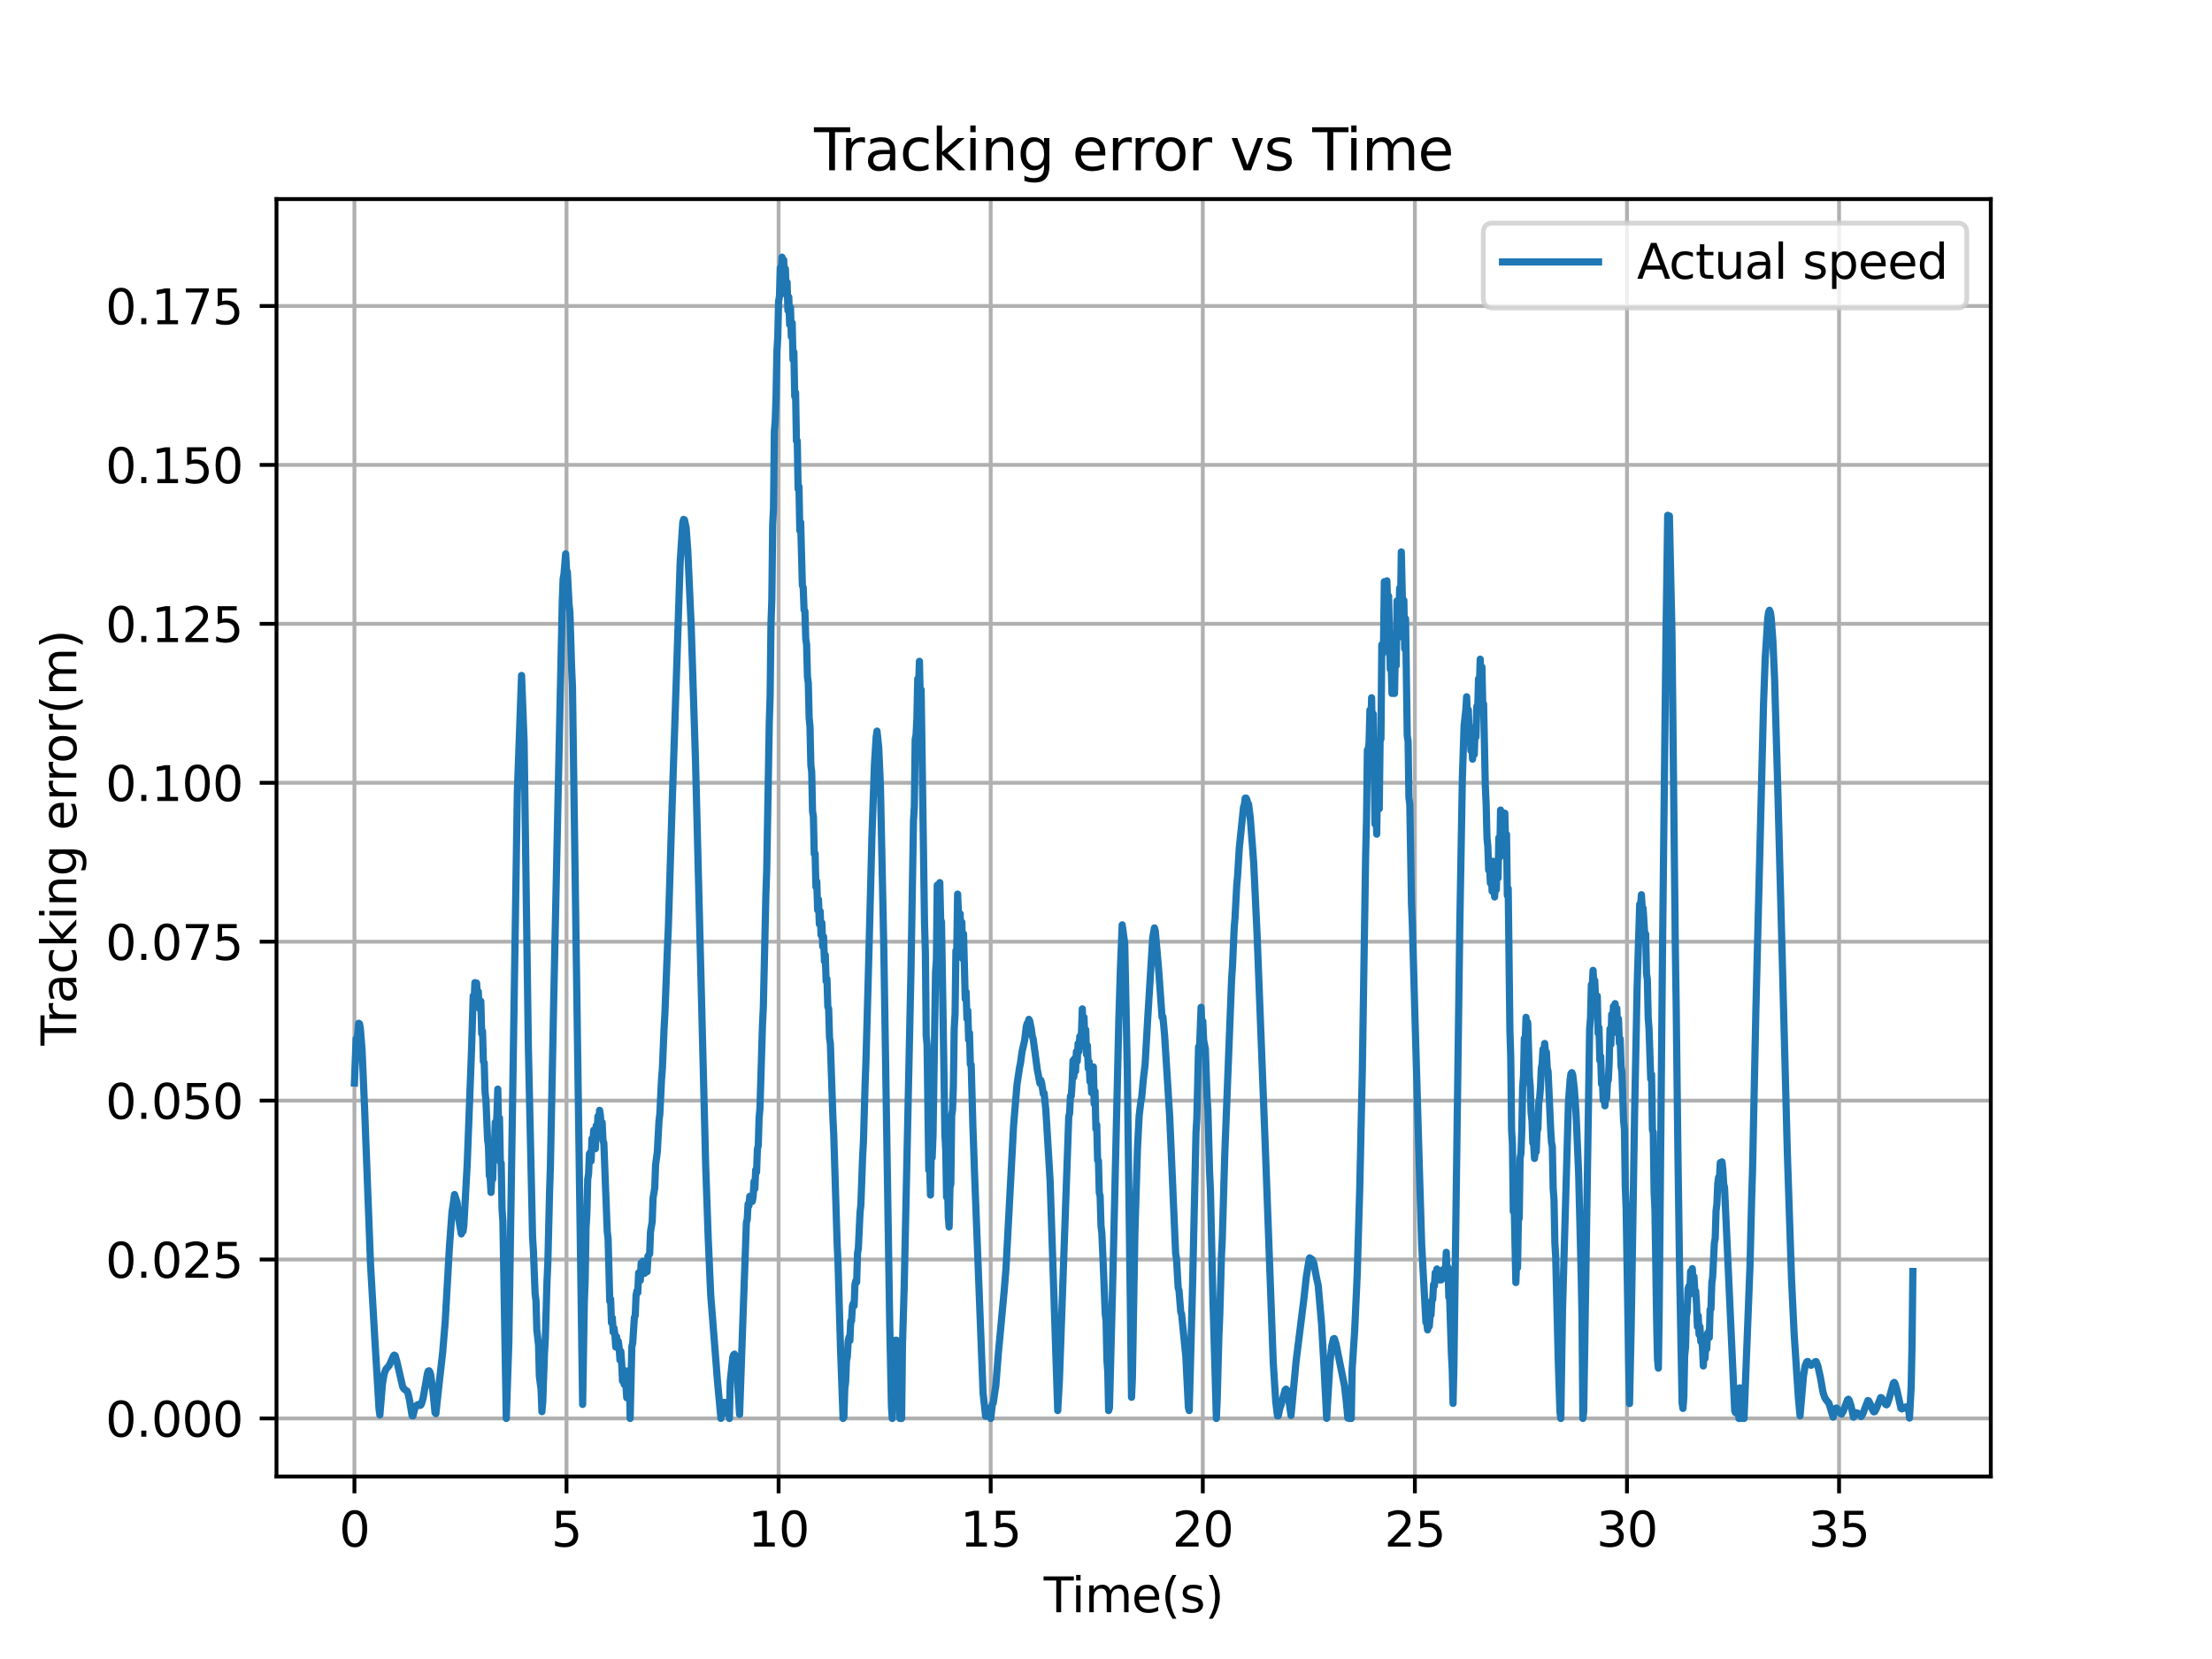 <?xml version="1.0" encoding="utf-8" standalone="no"?>
<!DOCTYPE svg PUBLIC "-//W3C//DTD SVG 1.1//EN"
  "http://www.w3.org/Graphics/SVG/1.1/DTD/svg11.dtd">
<svg xmlns:xlink="http://www.w3.org/1999/xlink" width="460.8pt" height="345.6pt" viewBox="0 0 460.8 345.6" xmlns="http://www.w3.org/2000/svg" version="1.1">
 <defs>
  <style type="text/css">*{stroke-linejoin: round; stroke-linecap: butt}</style>
 </defs>
 <g id="figure_1">
  <g id="patch_1">
   <path d="M 0 345.6 
L 460.8 345.6 
L 460.8 0 
L 0 0 
z
" style="fill: #ffffff"/>
  </g>
  <g id="axes_1">
   <g id="patch_2">
    <path d="M 57.6 307.584 
L 414.72 307.584 
L 414.72 41.472 
L 57.6 41.472 
z
" style="fill: #ffffff"/>
   </g>
   <g id="matplotlib.axis_1">
    <g id="xtick_1">
     <g id="line2d_1">
      <path d="M 73.833 307.584 
L 73.833 41.472 
" clip-path="url(#p519247e7e9)" style="fill: none; stroke: #b0b0b0; stroke-width: 0.8; stroke-linecap: square"/>
     </g>
     <g id="line2d_2">
      <defs>
       <path id="m2c8ef80a60" d="M 0 0 
L 0 3.5 
" style="stroke: #000000; stroke-width: 0.8"/>
      </defs>
      <g>
       <use xlink:href="#m2c8ef80a60" x="73.833" y="307.584" style="stroke: #000000; stroke-width: 0.8"/>
      </g>
     </g>
     <g id="text_1">
      <!-- 0 -->
      <g transform="translate(70.651 322.182) scale(0.1 -0.1)">
       <defs>
        <path id="DejaVuSans-30" d="M 2034 4250 
Q 1547 4250 1301 3770 
Q 1056 3291 1056 2328 
Q 1056 1369 1301 889 
Q 1547 409 2034 409 
Q 2525 409 2770 889 
Q 3016 1369 3016 2328 
Q 3016 3291 2770 3770 
Q 2525 4250 2034 4250 
z
M 2034 4750 
Q 2819 4750 3233 4129 
Q 3647 3509 3647 2328 
Q 3647 1150 3233 529 
Q 2819 -91 2034 -91 
Q 1250 -91 836 529 
Q 422 1150 422 2328 
Q 422 3509 836 4129 
Q 1250 4750 2034 4750 
z
" transform="scale(0.016)"/>
       </defs>
       <use xlink:href="#DejaVuSans-30"/>
      </g>
     </g>
    </g>
    <g id="xtick_2">
     <g id="line2d_3">
      <path d="M 118.015 307.584 
L 118.015 41.472 
" clip-path="url(#p519247e7e9)" style="fill: none; stroke: #b0b0b0; stroke-width: 0.8; stroke-linecap: square"/>
     </g>
     <g id="line2d_4">
      <g>
       <use xlink:href="#m2c8ef80a60" x="118.015" y="307.584" style="stroke: #000000; stroke-width: 0.8"/>
      </g>
     </g>
     <g id="text_2">
      <!-- 5 -->
      <g transform="translate(114.834 322.182) scale(0.1 -0.1)">
       <defs>
        <path id="DejaVuSans-35" d="M 691 4666 
L 3169 4666 
L 3169 4134 
L 1269 4134 
L 1269 2991 
Q 1406 3038 1543 3061 
Q 1681 3084 1819 3084 
Q 2600 3084 3056 2656 
Q 3513 2228 3513 1497 
Q 3513 744 3044 326 
Q 2575 -91 1722 -91 
Q 1428 -91 1123 -41 
Q 819 9 494 109 
L 494 744 
Q 775 591 1075 516 
Q 1375 441 1709 441 
Q 2250 441 2565 725 
Q 2881 1009 2881 1497 
Q 2881 1984 2565 2268 
Q 2250 2553 1709 2553 
Q 1456 2553 1204 2497 
Q 953 2441 691 2322 
L 691 4666 
z
" transform="scale(0.016)"/>
       </defs>
       <use xlink:href="#DejaVuSans-35"/>
      </g>
     </g>
    </g>
    <g id="xtick_3">
     <g id="line2d_5">
      <path d="M 162.198 307.584 
L 162.198 41.472 
" clip-path="url(#p519247e7e9)" style="fill: none; stroke: #b0b0b0; stroke-width: 0.8; stroke-linecap: square"/>
     </g>
     <g id="line2d_6">
      <g>
       <use xlink:href="#m2c8ef80a60" x="162.198" y="307.584" style="stroke: #000000; stroke-width: 0.8"/>
      </g>
     </g>
     <g id="text_3">
      <!-- 10 -->
      <g transform="translate(155.836 322.182) scale(0.1 -0.1)">
       <defs>
        <path id="DejaVuSans-31" d="M 794 531 
L 1825 531 
L 1825 4091 
L 703 3866 
L 703 4441 
L 1819 4666 
L 2450 4666 
L 2450 531 
L 3481 531 
L 3481 0 
L 794 0 
L 794 531 
z
" transform="scale(0.016)"/>
       </defs>
       <use xlink:href="#DejaVuSans-31"/>
       <use xlink:href="#DejaVuSans-30" x="63.623"/>
      </g>
     </g>
    </g>
    <g id="xtick_4">
     <g id="line2d_7">
      <path d="M 206.381 307.584 
L 206.381 41.472 
" clip-path="url(#p519247e7e9)" style="fill: none; stroke: #b0b0b0; stroke-width: 0.8; stroke-linecap: square"/>
     </g>
     <g id="line2d_8">
      <g>
       <use xlink:href="#m2c8ef80a60" x="206.381" y="307.584" style="stroke: #000000; stroke-width: 0.8"/>
      </g>
     </g>
     <g id="text_4">
      <!-- 15 -->
      <g transform="translate(200.018 322.182) scale(0.1 -0.1)">
       <use xlink:href="#DejaVuSans-31"/>
       <use xlink:href="#DejaVuSans-35" x="63.623"/>
      </g>
     </g>
    </g>
    <g id="xtick_5">
     <g id="line2d_9">
      <path d="M 250.564 307.584 
L 250.564 41.472 
" clip-path="url(#p519247e7e9)" style="fill: none; stroke: #b0b0b0; stroke-width: 0.8; stroke-linecap: square"/>
     </g>
     <g id="line2d_10">
      <g>
       <use xlink:href="#m2c8ef80a60" x="250.564" y="307.584" style="stroke: #000000; stroke-width: 0.8"/>
      </g>
     </g>
     <g id="text_5">
      <!-- 20 -->
      <g transform="translate(244.201 322.182) scale(0.1 -0.1)">
       <defs>
        <path id="DejaVuSans-32" d="M 1228 531 
L 3431 531 
L 3431 0 
L 469 0 
L 469 531 
Q 828 903 1448 1529 
Q 2069 2156 2228 2338 
Q 2531 2678 2651 2914 
Q 2772 3150 2772 3378 
Q 2772 3750 2511 3984 
Q 2250 4219 1831 4219 
Q 1534 4219 1204 4116 
Q 875 4013 500 3803 
L 500 4441 
Q 881 4594 1212 4672 
Q 1544 4750 1819 4750 
Q 2544 4750 2975 4387 
Q 3406 4025 3406 3419 
Q 3406 3131 3298 2873 
Q 3191 2616 2906 2266 
Q 2828 2175 2409 1742 
Q 1991 1309 1228 531 
z
" transform="scale(0.016)"/>
       </defs>
       <use xlink:href="#DejaVuSans-32"/>
       <use xlink:href="#DejaVuSans-30" x="63.623"/>
      </g>
     </g>
    </g>
    <g id="xtick_6">
     <g id="line2d_11">
      <path d="M 294.746 307.584 
L 294.746 41.472 
" clip-path="url(#p519247e7e9)" style="fill: none; stroke: #b0b0b0; stroke-width: 0.8; stroke-linecap: square"/>
     </g>
     <g id="line2d_12">
      <g>
       <use xlink:href="#m2c8ef80a60" x="294.746" y="307.584" style="stroke: #000000; stroke-width: 0.8"/>
      </g>
     </g>
     <g id="text_6">
      <!-- 25 -->
      <g transform="translate(288.384 322.182) scale(0.1 -0.1)">
       <use xlink:href="#DejaVuSans-32"/>
       <use xlink:href="#DejaVuSans-35" x="63.623"/>
      </g>
     </g>
    </g>
    <g id="xtick_7">
     <g id="line2d_13">
      <path d="M 338.929 307.584 
L 338.929 41.472 
" clip-path="url(#p519247e7e9)" style="fill: none; stroke: #b0b0b0; stroke-width: 0.8; stroke-linecap: square"/>
     </g>
     <g id="line2d_14">
      <g>
       <use xlink:href="#m2c8ef80a60" x="338.929" y="307.584" style="stroke: #000000; stroke-width: 0.8"/>
      </g>
     </g>
     <g id="text_7">
      <!-- 30 -->
      <g transform="translate(332.566 322.182) scale(0.1 -0.1)">
       <defs>
        <path id="DejaVuSans-33" d="M 2597 2516 
Q 3050 2419 3304 2112 
Q 3559 1806 3559 1356 
Q 3559 666 3084 287 
Q 2609 -91 1734 -91 
Q 1441 -91 1130 -33 
Q 819 25 488 141 
L 488 750 
Q 750 597 1062 519 
Q 1375 441 1716 441 
Q 2309 441 2620 675 
Q 2931 909 2931 1356 
Q 2931 1769 2642 2001 
Q 2353 2234 1838 2234 
L 1294 2234 
L 1294 2753 
L 1863 2753 
Q 2328 2753 2575 2939 
Q 2822 3125 2822 3475 
Q 2822 3834 2567 4026 
Q 2313 4219 1838 4219 
Q 1578 4219 1281 4162 
Q 984 4106 628 3988 
L 628 4550 
Q 988 4650 1302 4700 
Q 1616 4750 1894 4750 
Q 2613 4750 3031 4423 
Q 3450 4097 3450 3541 
Q 3450 3153 3228 2886 
Q 3006 2619 2597 2516 
z
" transform="scale(0.016)"/>
       </defs>
       <use xlink:href="#DejaVuSans-33"/>
       <use xlink:href="#DejaVuSans-30" x="63.623"/>
      </g>
     </g>
    </g>
    <g id="xtick_8">
     <g id="line2d_15">
      <path d="M 383.112 307.584 
L 383.112 41.472 
" clip-path="url(#p519247e7e9)" style="fill: none; stroke: #b0b0b0; stroke-width: 0.8; stroke-linecap: square"/>
     </g>
     <g id="line2d_16">
      <g>
       <use xlink:href="#m2c8ef80a60" x="383.112" y="307.584" style="stroke: #000000; stroke-width: 0.8"/>
      </g>
     </g>
     <g id="text_8">
      <!-- 35 -->
      <g transform="translate(376.749 322.182) scale(0.1 -0.1)">
       <use xlink:href="#DejaVuSans-33"/>
       <use xlink:href="#DejaVuSans-35" x="63.623"/>
      </g>
     </g>
    </g>
    <g id="text_9">
     <!-- Time(s) -->
     <g transform="translate(217.42 335.861) scale(0.1 -0.1)">
      <defs>
       <path id="DejaVuSans-54" d="M -19 4666 
L 3928 4666 
L 3928 4134 
L 2272 4134 
L 2272 0 
L 1638 0 
L 1638 4134 
L -19 4134 
L -19 4666 
z
" transform="scale(0.016)"/>
       <path id="DejaVuSans-69" d="M 603 3500 
L 1178 3500 
L 1178 0 
L 603 0 
L 603 3500 
z
M 603 4863 
L 1178 4863 
L 1178 4134 
L 603 4134 
L 603 4863 
z
" transform="scale(0.016)"/>
       <path id="DejaVuSans-6d" d="M 3328 2828 
Q 3544 3216 3844 3400 
Q 4144 3584 4550 3584 
Q 5097 3584 5394 3201 
Q 5691 2819 5691 2113 
L 5691 0 
L 5113 0 
L 5113 2094 
Q 5113 2597 4934 2840 
Q 4756 3084 4391 3084 
Q 3944 3084 3684 2787 
Q 3425 2491 3425 1978 
L 3425 0 
L 2847 0 
L 2847 2094 
Q 2847 2600 2669 2842 
Q 2491 3084 2119 3084 
Q 1678 3084 1418 2786 
Q 1159 2488 1159 1978 
L 1159 0 
L 581 0 
L 581 3500 
L 1159 3500 
L 1159 2956 
Q 1356 3278 1631 3431 
Q 1906 3584 2284 3584 
Q 2666 3584 2933 3390 
Q 3200 3197 3328 2828 
z
" transform="scale(0.016)"/>
       <path id="DejaVuSans-65" d="M 3597 1894 
L 3597 1613 
L 953 1613 
Q 991 1019 1311 708 
Q 1631 397 2203 397 
Q 2534 397 2845 478 
Q 3156 559 3463 722 
L 3463 178 
Q 3153 47 2828 -22 
Q 2503 -91 2169 -91 
Q 1331 -91 842 396 
Q 353 884 353 1716 
Q 353 2575 817 3079 
Q 1281 3584 2069 3584 
Q 2775 3584 3186 3129 
Q 3597 2675 3597 1894 
z
M 3022 2063 
Q 3016 2534 2758 2815 
Q 2500 3097 2075 3097 
Q 1594 3097 1305 2825 
Q 1016 2553 972 2059 
L 3022 2063 
z
" transform="scale(0.016)"/>
       <path id="DejaVuSans-28" d="M 1984 4856 
Q 1566 4138 1362 3434 
Q 1159 2731 1159 2009 
Q 1159 1288 1364 580 
Q 1569 -128 1984 -844 
L 1484 -844 
Q 1016 -109 783 600 
Q 550 1309 550 2009 
Q 550 2706 781 3412 
Q 1013 4119 1484 4856 
L 1984 4856 
z
" transform="scale(0.016)"/>
       <path id="DejaVuSans-73" d="M 2834 3397 
L 2834 2853 
Q 2591 2978 2328 3040 
Q 2066 3103 1784 3103 
Q 1356 3103 1142 2972 
Q 928 2841 928 2578 
Q 928 2378 1081 2264 
Q 1234 2150 1697 2047 
L 1894 2003 
Q 2506 1872 2764 1633 
Q 3022 1394 3022 966 
Q 3022 478 2636 193 
Q 2250 -91 1575 -91 
Q 1294 -91 989 -36 
Q 684 19 347 128 
L 347 722 
Q 666 556 975 473 
Q 1284 391 1588 391 
Q 1994 391 2212 530 
Q 2431 669 2431 922 
Q 2431 1156 2273 1281 
Q 2116 1406 1581 1522 
L 1381 1569 
Q 847 1681 609 1914 
Q 372 2147 372 2553 
Q 372 3047 722 3315 
Q 1072 3584 1716 3584 
Q 2034 3584 2315 3537 
Q 2597 3491 2834 3397 
z
" transform="scale(0.016)"/>
       <path id="DejaVuSans-29" d="M 513 4856 
L 1013 4856 
Q 1481 4119 1714 3412 
Q 1947 2706 1947 2009 
Q 1947 1309 1714 600 
Q 1481 -109 1013 -844 
L 513 -844 
Q 928 -128 1133 580 
Q 1338 1288 1338 2009 
Q 1338 2731 1133 3434 
Q 928 4138 513 4856 
z
" transform="scale(0.016)"/>
      </defs>
      <use xlink:href="#DejaVuSans-54"/>
      <use xlink:href="#DejaVuSans-69" x="57.959"/>
      <use xlink:href="#DejaVuSans-6d" x="85.742"/>
      <use xlink:href="#DejaVuSans-65" x="183.154"/>
      <use xlink:href="#DejaVuSans-28" x="244.678"/>
      <use xlink:href="#DejaVuSans-73" x="283.691"/>
      <use xlink:href="#DejaVuSans-29" x="335.791"/>
     </g>
    </g>
   </g>
   <g id="matplotlib.axis_2">
    <g id="ytick_1">
     <g id="line2d_17">
      <path d="M 57.6 295.488 
L 414.72 295.488 
" clip-path="url(#p519247e7e9)" style="fill: none; stroke: #b0b0b0; stroke-width: 0.8; stroke-linecap: square"/>
     </g>
     <g id="line2d_18">
      <defs>
       <path id="meceec2e591" d="M 0 0 
L -3.5 0 
" style="stroke: #000000; stroke-width: 0.8"/>
      </defs>
      <g>
       <use xlink:href="#meceec2e591" x="57.6" y="295.488" style="stroke: #000000; stroke-width: 0.8"/>
      </g>
     </g>
     <g id="text_10">
      <!-- 0.000 -->
      <g transform="translate(21.972 299.287) scale(0.1 -0.1)">
       <defs>
        <path id="DejaVuSans-2e" d="M 684 794 
L 1344 794 
L 1344 0 
L 684 0 
L 684 794 
z
" transform="scale(0.016)"/>
       </defs>
       <use xlink:href="#DejaVuSans-30"/>
       <use xlink:href="#DejaVuSans-2e" x="63.623"/>
       <use xlink:href="#DejaVuSans-30" x="95.41"/>
       <use xlink:href="#DejaVuSans-30" x="159.033"/>
       <use xlink:href="#DejaVuSans-30" x="222.656"/>
      </g>
     </g>
    </g>
    <g id="ytick_2">
     <g id="line2d_19">
      <path d="M 57.6 262.382 
L 414.72 262.382 
" clip-path="url(#p519247e7e9)" style="fill: none; stroke: #b0b0b0; stroke-width: 0.8; stroke-linecap: square"/>
     </g>
     <g id="line2d_20">
      <g>
       <use xlink:href="#meceec2e591" x="57.6" y="262.382" style="stroke: #000000; stroke-width: 0.8"/>
      </g>
     </g>
     <g id="text_11">
      <!-- 0.025 -->
      <g transform="translate(21.972 266.181) scale(0.1 -0.1)">
       <use xlink:href="#DejaVuSans-30"/>
       <use xlink:href="#DejaVuSans-2e" x="63.623"/>
       <use xlink:href="#DejaVuSans-30" x="95.41"/>
       <use xlink:href="#DejaVuSans-32" x="159.033"/>
       <use xlink:href="#DejaVuSans-35" x="222.656"/>
      </g>
     </g>
    </g>
    <g id="ytick_3">
     <g id="line2d_21">
      <path d="M 57.6 229.275 
L 414.72 229.275 
" clip-path="url(#p519247e7e9)" style="fill: none; stroke: #b0b0b0; stroke-width: 0.8; stroke-linecap: square"/>
     </g>
     <g id="line2d_22">
      <g>
       <use xlink:href="#meceec2e591" x="57.6" y="229.275" style="stroke: #000000; stroke-width: 0.8"/>
      </g>
     </g>
     <g id="text_12">
      <!-- 0.050 -->
      <g transform="translate(21.972 233.075) scale(0.1 -0.1)">
       <use xlink:href="#DejaVuSans-30"/>
       <use xlink:href="#DejaVuSans-2e" x="63.623"/>
       <use xlink:href="#DejaVuSans-30" x="95.41"/>
       <use xlink:href="#DejaVuSans-35" x="159.033"/>
       <use xlink:href="#DejaVuSans-30" x="222.656"/>
      </g>
     </g>
    </g>
    <g id="ytick_4">
     <g id="line2d_23">
      <path d="M 57.6 196.169 
L 414.72 196.169 
" clip-path="url(#p519247e7e9)" style="fill: none; stroke: #b0b0b0; stroke-width: 0.8; stroke-linecap: square"/>
     </g>
     <g id="line2d_24">
      <g>
       <use xlink:href="#meceec2e591" x="57.6" y="196.169" style="stroke: #000000; stroke-width: 0.8"/>
      </g>
     </g>
     <g id="text_13">
      <!-- 0.075 -->
      <g transform="translate(21.972 199.968) scale(0.1 -0.1)">
       <defs>
        <path id="DejaVuSans-37" d="M 525 4666 
L 3525 4666 
L 3525 4397 
L 1831 0 
L 1172 0 
L 2766 4134 
L 525 4134 
L 525 4666 
z
" transform="scale(0.016)"/>
       </defs>
       <use xlink:href="#DejaVuSans-30"/>
       <use xlink:href="#DejaVuSans-2e" x="63.623"/>
       <use xlink:href="#DejaVuSans-30" x="95.41"/>
       <use xlink:href="#DejaVuSans-37" x="159.033"/>
       <use xlink:href="#DejaVuSans-35" x="222.656"/>
      </g>
     </g>
    </g>
    <g id="ytick_5">
     <g id="line2d_25">
      <path d="M 57.6 163.063 
L 414.72 163.063 
" clip-path="url(#p519247e7e9)" style="fill: none; stroke: #b0b0b0; stroke-width: 0.8; stroke-linecap: square"/>
     </g>
     <g id="line2d_26">
      <g>
       <use xlink:href="#meceec2e591" x="57.6" y="163.063" style="stroke: #000000; stroke-width: 0.8"/>
      </g>
     </g>
     <g id="text_14">
      <!-- 0.100 -->
      <g transform="translate(21.972 166.862) scale(0.1 -0.1)">
       <use xlink:href="#DejaVuSans-30"/>
       <use xlink:href="#DejaVuSans-2e" x="63.623"/>
       <use xlink:href="#DejaVuSans-31" x="95.41"/>
       <use xlink:href="#DejaVuSans-30" x="159.033"/>
       <use xlink:href="#DejaVuSans-30" x="222.656"/>
      </g>
     </g>
    </g>
    <g id="ytick_6">
     <g id="line2d_27">
      <path d="M 57.6 129.956 
L 414.72 129.956 
" clip-path="url(#p519247e7e9)" style="fill: none; stroke: #b0b0b0; stroke-width: 0.8; stroke-linecap: square"/>
     </g>
     <g id="line2d_28">
      <g>
       <use xlink:href="#meceec2e591" x="57.6" y="129.956" style="stroke: #000000; stroke-width: 0.8"/>
      </g>
     </g>
     <g id="text_15">
      <!-- 0.125 -->
      <g transform="translate(21.972 133.755) scale(0.1 -0.1)">
       <use xlink:href="#DejaVuSans-30"/>
       <use xlink:href="#DejaVuSans-2e" x="63.623"/>
       <use xlink:href="#DejaVuSans-31" x="95.41"/>
       <use xlink:href="#DejaVuSans-32" x="159.033"/>
       <use xlink:href="#DejaVuSans-35" x="222.656"/>
      </g>
     </g>
    </g>
    <g id="ytick_7">
     <g id="line2d_29">
      <path d="M 57.6 96.85 
L 414.72 96.85 
" clip-path="url(#p519247e7e9)" style="fill: none; stroke: #b0b0b0; stroke-width: 0.8; stroke-linecap: square"/>
     </g>
     <g id="line2d_30">
      <g>
       <use xlink:href="#meceec2e591" x="57.6" y="96.85" style="stroke: #000000; stroke-width: 0.8"/>
      </g>
     </g>
     <g id="text_16">
      <!-- 0.150 -->
      <g transform="translate(21.972 100.649) scale(0.1 -0.1)">
       <use xlink:href="#DejaVuSans-30"/>
       <use xlink:href="#DejaVuSans-2e" x="63.623"/>
       <use xlink:href="#DejaVuSans-31" x="95.41"/>
       <use xlink:href="#DejaVuSans-35" x="159.033"/>
       <use xlink:href="#DejaVuSans-30" x="222.656"/>
      </g>
     </g>
    </g>
    <g id="ytick_8">
     <g id="line2d_31">
      <path d="M 57.6 63.744 
L 414.72 63.744 
" clip-path="url(#p519247e7e9)" style="fill: none; stroke: #b0b0b0; stroke-width: 0.8; stroke-linecap: square"/>
     </g>
     <g id="line2d_32">
      <g>
       <use xlink:href="#meceec2e591" x="57.6" y="63.744" style="stroke: #000000; stroke-width: 0.8"/>
      </g>
     </g>
     <g id="text_17">
      <!-- 0.175 -->
      <g transform="translate(21.972 67.543) scale(0.1 -0.1)">
       <use xlink:href="#DejaVuSans-30"/>
       <use xlink:href="#DejaVuSans-2e" x="63.623"/>
       <use xlink:href="#DejaVuSans-31" x="95.41"/>
       <use xlink:href="#DejaVuSans-37" x="159.033"/>
       <use xlink:href="#DejaVuSans-35" x="222.656"/>
      </g>
     </g>
    </g>
    <g id="text_18">
     <!-- Tracking error(m) -->
     <g transform="translate(15.892 217.804) rotate(-90) scale(0.1 -0.1)">
      <defs>
       <path id="DejaVuSans-72" d="M 2631 2963 
Q 2534 3019 2420 3045 
Q 2306 3072 2169 3072 
Q 1681 3072 1420 2755 
Q 1159 2438 1159 1844 
L 1159 0 
L 581 0 
L 581 3500 
L 1159 3500 
L 1159 2956 
Q 1341 3275 1631 3429 
Q 1922 3584 2338 3584 
Q 2397 3584 2469 3576 
Q 2541 3569 2628 3553 
L 2631 2963 
z
" transform="scale(0.016)"/>
       <path id="DejaVuSans-61" d="M 2194 1759 
Q 1497 1759 1228 1600 
Q 959 1441 959 1056 
Q 959 750 1161 570 
Q 1363 391 1709 391 
Q 2188 391 2477 730 
Q 2766 1069 2766 1631 
L 2766 1759 
L 2194 1759 
z
M 3341 1997 
L 3341 0 
L 2766 0 
L 2766 531 
Q 2569 213 2275 61 
Q 1981 -91 1556 -91 
Q 1019 -91 701 211 
Q 384 513 384 1019 
Q 384 1609 779 1909 
Q 1175 2209 1959 2209 
L 2766 2209 
L 2766 2266 
Q 2766 2663 2505 2880 
Q 2244 3097 1772 3097 
Q 1472 3097 1187 3025 
Q 903 2953 641 2809 
L 641 3341 
Q 956 3463 1253 3523 
Q 1550 3584 1831 3584 
Q 2591 3584 2966 3190 
Q 3341 2797 3341 1997 
z
" transform="scale(0.016)"/>
       <path id="DejaVuSans-63" d="M 3122 3366 
L 3122 2828 
Q 2878 2963 2633 3030 
Q 2388 3097 2138 3097 
Q 1578 3097 1268 2742 
Q 959 2388 959 1747 
Q 959 1106 1268 751 
Q 1578 397 2138 397 
Q 2388 397 2633 464 
Q 2878 531 3122 666 
L 3122 134 
Q 2881 22 2623 -34 
Q 2366 -91 2075 -91 
Q 1284 -91 818 406 
Q 353 903 353 1747 
Q 353 2603 823 3093 
Q 1294 3584 2113 3584 
Q 2378 3584 2631 3529 
Q 2884 3475 3122 3366 
z
" transform="scale(0.016)"/>
       <path id="DejaVuSans-6b" d="M 581 4863 
L 1159 4863 
L 1159 1991 
L 2875 3500 
L 3609 3500 
L 1753 1863 
L 3688 0 
L 2938 0 
L 1159 1709 
L 1159 0 
L 581 0 
L 581 4863 
z
" transform="scale(0.016)"/>
       <path id="DejaVuSans-6e" d="M 3513 2113 
L 3513 0 
L 2938 0 
L 2938 2094 
Q 2938 2591 2744 2837 
Q 2550 3084 2163 3084 
Q 1697 3084 1428 2787 
Q 1159 2491 1159 1978 
L 1159 0 
L 581 0 
L 581 3500 
L 1159 3500 
L 1159 2956 
Q 1366 3272 1645 3428 
Q 1925 3584 2291 3584 
Q 2894 3584 3203 3211 
Q 3513 2838 3513 2113 
z
" transform="scale(0.016)"/>
       <path id="DejaVuSans-67" d="M 2906 1791 
Q 2906 2416 2648 2759 
Q 2391 3103 1925 3103 
Q 1463 3103 1205 2759 
Q 947 2416 947 1791 
Q 947 1169 1205 825 
Q 1463 481 1925 481 
Q 2391 481 2648 825 
Q 2906 1169 2906 1791 
z
M 3481 434 
Q 3481 -459 3084 -895 
Q 2688 -1331 1869 -1331 
Q 1566 -1331 1297 -1286 
Q 1028 -1241 775 -1147 
L 775 -588 
Q 1028 -725 1275 -790 
Q 1522 -856 1778 -856 
Q 2344 -856 2625 -561 
Q 2906 -266 2906 331 
L 2906 616 
Q 2728 306 2450 153 
Q 2172 0 1784 0 
Q 1141 0 747 490 
Q 353 981 353 1791 
Q 353 2603 747 3093 
Q 1141 3584 1784 3584 
Q 2172 3584 2450 3431 
Q 2728 3278 2906 2969 
L 2906 3500 
L 3481 3500 
L 3481 434 
z
" transform="scale(0.016)"/>
       <path id="DejaVuSans-20" transform="scale(0.016)"/>
       <path id="DejaVuSans-6f" d="M 1959 3097 
Q 1497 3097 1228 2736 
Q 959 2375 959 1747 
Q 959 1119 1226 758 
Q 1494 397 1959 397 
Q 2419 397 2687 759 
Q 2956 1122 2956 1747 
Q 2956 2369 2687 2733 
Q 2419 3097 1959 3097 
z
M 1959 3584 
Q 2709 3584 3137 3096 
Q 3566 2609 3566 1747 
Q 3566 888 3137 398 
Q 2709 -91 1959 -91 
Q 1206 -91 779 398 
Q 353 888 353 1747 
Q 353 2609 779 3096 
Q 1206 3584 1959 3584 
z
" transform="scale(0.016)"/>
      </defs>
      <use xlink:href="#DejaVuSans-54"/>
      <use xlink:href="#DejaVuSans-72" x="46.334"/>
      <use xlink:href="#DejaVuSans-61" x="87.447"/>
      <use xlink:href="#DejaVuSans-63" x="148.727"/>
      <use xlink:href="#DejaVuSans-6b" x="203.707"/>
      <use xlink:href="#DejaVuSans-69" x="261.617"/>
      <use xlink:href="#DejaVuSans-6e" x="289.4"/>
      <use xlink:href="#DejaVuSans-67" x="352.779"/>
      <use xlink:href="#DejaVuSans-20" x="416.256"/>
      <use xlink:href="#DejaVuSans-65" x="448.043"/>
      <use xlink:href="#DejaVuSans-72" x="509.566"/>
      <use xlink:href="#DejaVuSans-72" x="548.93"/>
      <use xlink:href="#DejaVuSans-6f" x="587.793"/>
      <use xlink:href="#DejaVuSans-72" x="648.975"/>
      <use xlink:href="#DejaVuSans-28" x="690.088"/>
      <use xlink:href="#DejaVuSans-6d" x="729.102"/>
      <use xlink:href="#DejaVuSans-29" x="826.514"/>
     </g>
    </g>
   </g>
   <g id="line2d_33">
    <path d="M 73.833 225.626 
L 74.186 216.355 
L 74.186 216.355 
L 74.363 217.301 
L 74.363 217.301 
L 74.716 213.167 
L 74.716 213.167 
L 74.893 213.278 
L 74.893 213.278 
L 75.07 214.305 
L 75.07 214.305 
L 75.423 218.716 
L 75.423 218.716 
L 75.953 230.909 
L 75.953 230.909 
L 77.191 263.453 
L 77.191 263.453 
L 78.074 278.787 
L 78.074 278.787 
L 78.958 293.49 
L 78.958 293.49 
L 79.135 294.768 
L 79.135 294.768 
L 79.665 288.345 
L 79.665 288.345 
L 80.018 286.237 
L 80.018 286.237 
L 80.372 285.271 
L 80.372 285.271 
L 81.079 284.457 
L 81.079 284.457 
L 81.962 282.455 
L 81.962 282.455 
L 82.139 282.293 
L 82.139 282.293 
L 82.316 282.398 
L 82.316 282.398 
L 82.669 283.591 
L 82.669 283.591 
L 83.906 288.97 
L 83.906 288.97 
L 84.26 289.432 
L 84.26 289.432 
L 84.79 289.779 
L 84.79 289.779 
L 84.967 290.143 
L 84.967 290.143 
L 85.32 291.722 
L 85.32 291.722 
L 85.85 294.929 
L 85.85 294.929 
L 86.027 294.958 
L 86.027 294.958 
L 86.381 293.503 
L 86.381 293.503 
L 86.734 292.802 
L 86.734 292.802 
L 87.088 292.579 
L 87.088 292.579 
L 87.441 292.794 
L 87.441 292.794 
L 87.618 292.738 
L 87.618 292.738 
L 87.794 292.483 
L 87.794 292.483 
L 88.148 291.236 
L 88.148 291.236 
L 89.032 286.153 
L 89.032 286.153 
L 89.208 285.632 
L 89.208 285.632 
L 89.385 285.559 
L 89.385 285.559 
L 89.562 285.862 
L 89.562 285.862 
L 89.739 286.446 
L 89.739 286.446 
L 90.269 290.611 
L 90.269 290.611 
L 90.622 294.287 
L 90.622 294.287 
L 90.799 294.493 
L 90.799 294.493 
L 91.506 287.994 
L 91.506 287.994 
L 92.213 281.744 
L 92.213 281.744 
L 92.743 275.329 
L 92.743 275.329 
L 93.627 259.699 
L 93.627 259.699 
L 94.157 252.52 
L 94.157 252.52 
L 94.687 248.836 
L 94.687 248.836 
L 95.217 250.471 
L 95.217 250.471 
L 95.571 253.978 
L 95.571 253.978 
L 96.101 257.052 
L 96.101 257.052 
L 96.278 256.629 
L 96.278 256.629 
L 96.454 256.509 
L 96.631 255.219 
L 96.631 255.219 
L 97.338 242.282 
L 97.338 242.282 
L 98.222 218.908 
L 98.222 218.908 
L 98.575 207.474 
L 98.575 207.474 
L 98.752 209.274 
L 98.752 209.274 
L 98.929 204.698 
L 98.929 204.698 
L 99.105 207.302 
L 99.105 207.302 
L 99.282 204.789 
L 99.282 204.789 
L 99.459 207.738 
L 99.459 207.738 
L 99.635 206.571 
L 99.635 206.571 
L 99.812 209.884 
L 99.989 210.246 
L 99.989 210.246 
L 100.166 208.573 
L 100.166 208.573 
L 100.342 215.359 
L 100.342 215.359 
L 100.519 214.809 
L 100.519 214.809 
L 100.696 221.135 
L 100.696 221.135 
L 100.873 221.4 
L 100.873 221.4 
L 101.049 227.562 
L 101.049 227.562 
L 101.226 229.148 
L 101.226 229.148 
L 101.579 237.475 
L 101.579 237.475 
L 101.756 238.772 
L 101.756 238.772 
L 101.933 244.879 
L 101.933 244.879 
L 102.11 245.358 
L 102.11 245.358 
L 102.286 248.411 
L 102.286 248.411 
L 102.463 245.125 
L 102.463 245.125 
L 102.64 245.654 
L 102.64 245.654 
L 102.817 239.362 
L 102.817 239.362 
L 102.993 239.722 
L 102.993 239.722 
L 103.17 233.79 
L 103.17 233.79 
L 103.347 235.334 
L 103.347 235.334 
L 103.524 232.14 
L 103.7 226.882 
L 103.7 226.882 
L 103.877 235.227 
L 103.877 235.227 
L 104.054 232.891 
L 104.054 232.891 
L 104.23 242.04 
L 104.23 242.04 
L 104.407 242.301 
L 104.407 242.301 
L 104.584 251.867 
L 104.584 251.867 
L 104.761 254.472 
L 104.761 254.472 
L 105.468 295.488 
L 105.468 295.488 
L 105.998 279.835 
L 105.998 279.835 
L 106.881 222.887 
L 106.881 222.887 
L 107.765 165.237 
L 107.765 165.237 
L 108.649 140.707 
L 108.649 140.707 
L 109.179 154.393 
L 109.179 154.393 
L 110.063 217.94 
L 110.063 217.94 
L 110.946 257.737 
L 110.946 257.737 
L 111.123 260.622 
L 111.123 260.622 
L 111.476 269.539 
L 111.476 269.539 
L 111.653 270.874 
L 111.653 270.874 
L 111.83 277.046 
L 111.83 277.046 
L 112.183 280.176 
L 112.183 280.176 
L 112.36 286.733 
L 112.36 286.733 
L 112.714 289.437 
L 112.714 289.437 
L 112.89 294.076 
L 112.89 294.076 
L 113.067 291.984 
L 113.067 291.984 
L 113.42 281.979 
L 113.42 281.979 
L 113.597 278.9 
L 113.597 278.9 
L 113.951 266.901 
L 113.951 266.901 
L 114.127 263.053 
L 114.127 263.053 
L 114.481 248.456 
L 114.481 248.456 
L 114.658 242.946 
L 114.658 242.946 
L 115.364 207.63 
L 115.364 207.63 
L 117.132 125.23 
L 117.132 125.23 
L 117.309 120.582 
L 117.309 120.582 
L 117.485 119.647 
L 117.485 119.647 
L 117.839 115.376 
L 117.839 115.376 
L 118.015 118.692 
L 118.015 118.692 
L 118.192 119.133 
L 118.192 119.133 
L 118.546 125.901 
L 118.546 125.901 
L 118.722 127.542 
L 118.722 127.542 
L 119.076 139.051 
L 119.076 139.051 
L 119.253 142.994 
L 119.253 142.994 
L 121.373 292.564 
L 121.373 292.564 
L 121.727 271.208 
L 121.727 271.208 
L 121.904 266.538 
L 121.904 266.538 
L 122.08 255.706 
L 122.08 255.706 
L 122.257 252.872 
L 122.257 252.872 
L 122.434 245.666 
L 122.434 245.666 
L 122.61 244.56 
L 122.61 244.56 
L 122.787 240.363 
L 122.787 240.363 
L 122.964 240.077 
L 122.964 240.077 
L 123.141 241.856 
L 123.141 241.856 
L 123.317 237.196 
L 123.317 237.196 
L 123.494 238.52 
L 123.494 238.52 
L 123.671 235.453 
L 123.671 235.453 
L 123.848 236.506 
L 123.848 236.506 
L 124.024 239.303 
L 124.024 239.303 
L 124.201 234.482 
L 124.201 234.482 
L 124.378 236.286 
L 124.378 236.286 
L 124.554 232.554 
L 124.554 232.554 
L 124.731 233.685 
L 124.731 233.685 
L 124.908 231.291 
L 124.908 231.291 
L 125.085 232.438 
L 125.085 232.438 
L 125.261 235.793 
L 125.261 235.793 
L 125.438 233.824 
L 125.438 233.824 
L 125.615 237.66 
L 125.615 237.66 
L 125.792 238.115 
L 125.792 238.115 
L 126.499 256.558 
L 126.499 256.558 
L 126.675 258.038 
L 126.675 258.038 
L 127.029 271.087 
L 127.029 271.087 
L 127.205 270.611 
L 127.205 270.611 
L 127.382 275.55 
L 127.382 275.55 
L 127.559 274.533 
L 127.559 274.533 
L 127.736 277.506 
L 127.736 277.506 
L 127.912 276.669 
L 128.089 277.939 
L 128.089 277.939 
L 128.266 280.613 
L 128.266 280.613 
L 128.443 278.449 
L 128.443 278.449 
L 128.619 280.43 
L 128.619 280.43 
L 128.796 279.39 
L 128.796 279.39 
L 128.973 280.67 
L 128.973 280.67 
L 129.149 283.321 
L 129.149 283.321 
L 129.326 281.513 
L 129.326 281.513 
L 129.503 283.845 
L 129.503 283.845 
L 129.68 287.678 
L 129.68 287.678 
L 129.856 285.327 
L 129.856 285.327 
L 130.033 288.399 
L 130.033 288.399 
L 130.21 287.038 
L 130.21 287.038 
L 130.387 288.603 
L 130.387 288.603 
L 130.563 291.171 
L 130.563 291.171 
L 130.74 287.682 
L 130.74 287.682 
L 130.917 288.713 
L 130.917 288.713 
L 131.094 285.463 
L 131.27 295.488 
L 131.27 295.488 
L 131.624 280.525 
L 131.624 280.525 
L 131.8 279.813 
L 131.8 279.813 
L 132.154 274.46 
L 132.154 274.46 
L 132.331 274.047 
L 132.331 274.047 
L 132.507 269.801 
L 132.507 269.801 
L 132.684 268.917 
L 132.684 268.917 
L 132.861 269.297 
L 132.861 269.297 
L 133.038 265.148 
L 133.038 265.148 
L 133.214 265.298 
L 133.214 265.298 
L 133.391 266.744 
L 133.391 266.744 
L 133.568 263.107 
L 133.568 263.107 
L 133.744 264.5 
L 133.744 264.5 
L 133.921 262.746 
L 133.921 262.746 
L 134.098 263.581 
L 134.098 263.581 
L 134.275 265.272 
L 134.275 265.272 
L 134.451 263.08 
L 134.451 263.08 
L 134.628 263.73 
L 134.805 264.907 
L 134.805 264.907 
L 134.982 261.676 
L 134.982 261.676 
L 135.335 261.215 
L 135.335 261.215 
L 135.512 256.612 
L 135.512 256.612 
L 135.865 254.518 
L 135.865 254.518 
L 136.042 249.605 
L 136.042 249.605 
L 136.395 247.414 
L 136.395 247.414 
L 136.572 242.618 
L 136.572 242.618 
L 136.926 240.026 
L 136.926 240.026 
L 137.279 233.512 
L 137.279 233.512 
L 137.456 232.063 
L 137.456 232.063 
L 137.809 224.826 
L 137.809 224.826 
L 137.986 222.618 
L 137.986 222.618 
L 138.339 214.204 
L 138.339 214.204 
L 138.516 211.06 
L 138.516 211.06 
L 139.046 197.342 
L 139.046 197.342 
L 139.223 193.379 
L 139.223 193.379 
L 139.93 170.365 
L 139.93 170.365 
L 141.697 117.008 
L 141.697 117.008 
L 142.228 108.914 
L 142.228 108.914 
L 142.404 108.204 
L 142.404 108.204 
L 142.581 108.287 
L 142.581 108.287 
L 142.934 109.931 
L 142.934 109.931 
L 143.288 114.856 
L 143.288 114.856 
L 143.995 130.599 
L 143.995 130.599 
L 144.879 158.262 
L 144.879 158.262 
L 145.939 200.245 
L 145.939 200.245 
L 146.999 242.567 
L 146.999 242.567 
L 147.529 257.849 
L 147.529 257.849 
L 148.06 269.835 
L 148.06 269.835 
L 149.474 287.856 
L 149.474 287.856 
L 150.18 295.473 
L 150.18 295.473 
L 150.534 292.307 
L 150.534 292.307 
L 150.887 292.132 
L 150.887 292.132 
L 151.064 292.444 
L 151.064 292.444 
L 151.418 294.463 
L 151.418 294.463 
L 151.594 294.2 
L 151.594 294.2 
L 151.771 292.077 
L 151.771 292.077 
L 151.948 295.488 
L 151.948 295.488 
L 152.124 287.704 
L 152.124 287.704 
L 152.655 282.712 
L 152.655 282.712 
L 152.831 282.232 
L 152.831 282.232 
L 153.008 282.085 
L 153.008 282.085 
L 153.185 282.751 
L 153.185 282.751 
L 153.538 286.126 
L 153.538 286.126 
L 154.069 294.65 
L 154.069 294.65 
L 154.775 274.44 
L 154.775 274.44 
L 155.306 259.737 
L 155.306 259.737 
L 155.482 254.686 
L 155.482 254.686 
L 155.659 254.065 
L 155.659 254.065 
L 155.836 250.83 
L 156.013 251.204 
L 156.013 251.204 
L 156.189 249.213 
L 156.189 249.213 
L 156.366 250.326 
L 156.366 250.326 
L 156.543 249.317 
L 156.543 249.317 
L 156.719 250.269 
L 156.719 250.269 
L 156.896 249.219 
L 156.896 249.219 
L 157.073 246.125 
L 157.073 246.125 
L 157.25 247.635 
L 157.25 247.635 
L 157.426 243.704 
L 157.426 243.704 
L 157.603 244.19 
L 157.603 244.19 
L 157.78 239.405 
L 157.78 239.405 
L 157.957 238.683 
L 157.957 238.683 
L 158.133 232.831 
L 158.133 232.831 
L 158.31 230.94 
L 158.31 230.94 
L 158.84 213.441 
L 158.84 213.441 
L 159.017 209.797 
L 159.017 209.797 
L 159.547 186.381 
L 159.547 186.381 
L 159.724 181.218 
L 159.724 181.218 
L 160.254 150.533 
L 160.254 150.533 
L 160.431 144.973 
L 160.431 144.973 
L 160.608 130.067 
L 160.608 130.067 
L 160.784 124.957 
L 160.784 124.957 
L 160.961 109.437 
L 160.961 109.437 
L 161.138 105.801 
L 161.138 105.801 
L 161.314 89.882 
L 161.314 89.882 
L 161.491 87.71 
L 161.491 87.71 
L 161.668 82.495 
L 161.668 82.495 
L 161.845 73.16 
L 161.845 73.16 
L 162.021 70.309 
L 162.021 70.309 
L 162.198 62.695 
L 162.198 62.695 
L 162.375 61.809 
L 162.375 61.809 
L 162.552 55.777 
L 162.552 55.777 
L 162.728 57.52 
L 162.728 57.52 
L 162.905 53.568 
L 162.905 53.568 
L 163.082 57.039 
L 163.259 54.152 
L 163.259 54.152 
L 163.435 58.71 
L 163.435 58.71 
L 163.612 56.011 
L 163.612 56.011 
L 163.789 61.393 
L 163.789 61.393 
L 163.965 58.817 
L 163.965 58.817 
L 164.142 64.688 
L 164.142 64.688 
L 164.319 61.879 
L 164.319 61.879 
L 164.496 67.638 
L 164.496 67.638 
L 164.672 64.044 
L 164.672 64.044 
L 164.849 70.141 
L 164.849 70.141 
L 165.026 67.282 
L 165.026 67.282 
L 165.203 74.959 
L 165.203 74.959 
L 165.379 73.338 
L 165.379 73.338 
L 165.556 82.59 
L 165.556 82.59 
L 165.733 81.785 
L 165.733 81.785 
L 165.909 91.848 
L 165.909 91.848 
L 166.086 91.838 
L 166.086 91.838 
L 166.263 101.865 
L 166.263 101.865 
L 166.44 101.363 
L 166.44 101.363 
L 166.616 110.525 
L 166.616 110.525 
L 166.793 108.808 
L 166.793 108.808 
L 167.147 121.947 
L 167.147 121.947 
L 167.323 122.391 
L 167.323 122.391 
L 167.5 127.02 
L 167.5 127.02 
L 167.677 127.306 
L 167.677 127.306 
L 167.854 133.105 
L 167.854 133.105 
L 168.03 134.257 
L 168.03 134.257 
L 168.207 140.997 
L 168.207 140.997 
L 168.384 142.284 
L 168.384 142.284 
L 168.56 149.598 
L 168.56 149.598 
L 168.737 151.31 
L 168.737 151.31 
L 168.914 159.352 
L 168.914 159.352 
L 169.091 160.76 
L 169.091 160.76 
L 169.267 169.036 
L 169.267 169.036 
L 169.444 170.097 
L 169.444 170.097 
L 169.621 177.892 
L 169.621 177.892 
L 169.798 177.804 
L 169.798 177.804 
L 169.974 184.767 
L 169.974 184.767 
L 170.151 183.628 
L 170.151 183.628 
L 170.328 189.57 
L 170.328 189.57 
L 170.504 187.377 
L 170.504 187.377 
L 170.681 192.495 
L 170.681 192.495 
L 170.858 189.838 
L 170.858 189.838 
L 171.035 194.777 
L 171.035 194.777 
L 171.211 192.247 
L 171.211 192.247 
L 171.388 197.191 
L 171.388 197.191 
L 171.565 195.116 
L 171.565 195.116 
L 171.742 200.273 
L 171.742 200.273 
L 171.918 198.933 
L 171.918 198.933 
L 172.095 204.412 
L 172.095 204.412 
L 172.272 203.93 
L 172.272 203.93 
L 172.449 209.729 
L 172.449 209.729 
L 172.625 210.146 
L 172.625 210.146 
L 172.802 216.157 
L 172.802 216.157 
L 172.979 217.423 
L 172.979 217.423 
L 173.509 232.838 
L 173.509 232.838 
L 173.686 236.432 
L 173.686 236.432 
L 174.393 259.165 
L 174.393 259.165 
L 174.569 262.87 
L 174.569 262.87 
L 175.099 281.06 
L 175.099 281.06 
L 175.453 290.674 
L 175.453 290.674 
L 175.63 295.488 
L 175.63 295.488 
L 175.806 295.183 
L 175.806 295.183 
L 175.983 289.268 
L 175.983 289.268 
L 176.16 287.9 
L 176.16 287.9 
L 176.337 283.445 
L 176.337 283.445 
L 176.513 282.615 
L 176.69 279.352 
L 176.69 279.352 
L 176.867 278.557 
L 176.867 278.557 
L 177.044 279.27 
L 177.044 279.27 
L 177.22 275.22 
L 177.22 275.22 
L 177.397 275.15 
L 177.397 275.15 
L 177.574 272.09 
L 177.574 272.09 
L 177.75 271.499 
L 177.75 271.499 
L 177.927 272.014 
L 177.927 272.014 
L 178.104 267.509 
L 178.104 267.509 
L 178.281 266.846 
L 178.281 266.846 
L 178.457 267.097 
L 178.457 267.097 
L 178.634 261.11 
L 178.634 261.11 
L 178.811 260.036 
L 178.811 260.036 
L 179.164 252.593 
L 179.164 252.593 
L 179.341 250.834 
L 179.341 250.834 
L 179.694 241.015 
L 179.694 241.015 
L 179.871 237.79 
L 179.871 237.79 
L 180.225 225.538 
L 180.225 225.538 
L 180.401 220.88 
L 180.401 220.88 
L 180.932 201.539 
L 180.932 201.539 
L 181.639 174.302 
L 181.639 174.302 
L 182.169 159.112 
L 182.169 159.112 
L 182.522 153.507 
L 182.522 153.507 
L 182.699 152.304 
L 182.699 152.304 
L 183.052 155.718 
L 183.052 155.718 
L 183.406 163.627 
L 183.406 163.627 
L 184.113 197.514 
L 184.113 197.514 
L 185.35 276.117 
L 185.35 276.117 
L 185.703 293.047 
L 185.703 293.047 
L 185.88 295.488 
L 185.88 295.488 
L 186.234 282.653 
L 186.234 282.653 
L 186.41 280.052 
L 186.41 280.052 
L 186.587 279.177 
L 186.587 279.177 
L 186.764 279.202 
L 186.764 279.202 
L 187.117 283.431 
L 187.117 283.431 
L 187.294 287.291 
L 187.294 287.291 
L 187.471 295.488 
L 187.471 295.488 
L 187.647 293.625 
L 187.647 293.625 
L 187.824 295.488 
L 187.824 295.488 
L 188.001 280.185 
L 188.001 280.185 
L 188.354 268.309 
L 188.354 268.309 
L 189.768 202.376 
L 189.768 202.376 
L 190.298 170.896 
L 190.298 170.896 
L 190.475 168.043 
L 190.475 168.043 
L 190.652 154.035 
L 190.652 154.035 
L 190.829 153.119 
L 190.829 153.119 
L 191.005 149.747 
L 191.005 149.747 
L 191.182 141.404 
L 191.182 141.404 
L 191.359 142.738 
L 191.359 142.738 
L 191.535 137.764 
L 191.535 137.764 
L 191.712 145.886 
L 191.712 145.886 
L 191.889 143.673 
L 191.889 143.673 
L 192.596 192.368 
L 192.596 192.368 
L 192.773 198.4 
L 192.773 198.4 
L 192.949 215.793 
L 192.949 215.793 
L 193.126 217.663 
L 193.126 217.663 
L 193.48 243.753 
L 193.48 243.753 
L 193.656 242.542 
L 193.656 242.542 
L 193.833 248.943 
L 193.833 248.943 
L 194.01 239.118 
L 194.01 239.118 
L 194.186 241.167 
L 194.186 241.167 
L 194.363 236.587 
L 194.363 236.587 
L 194.893 202.517 
L 194.893 202.517 
L 195.07 199.901 
L 195.07 199.901 
L 195.247 184.388 
L 195.247 184.388 
L 195.6 187.932 
L 195.6 187.932 
L 195.777 183.864 
L 195.777 183.864 
L 195.954 191.533 
L 195.954 191.533 
L 196.13 192.036 
L 196.13 192.036 
L 196.661 224.305 
L 196.661 224.305 
L 196.837 236.296 
L 196.837 236.296 
L 197.014 239.549 
L 197.014 239.549 
L 197.191 249.366 
L 197.191 249.366 
L 197.368 245.933 
L 197.368 245.933 
L 197.544 253.479 
L 197.544 253.479 
L 197.721 255.601 
L 197.721 255.601 
L 197.898 247.395 
L 197.898 247.395 
L 198.075 246.573 
L 198.075 246.573 
L 198.251 232.387 
L 198.251 232.387 
L 198.428 231.225 
L 198.428 231.225 
L 198.605 226.301 
L 198.605 226.301 
L 198.781 214.212 
L 198.781 214.212 
L 198.958 211.128 
L 198.958 211.128 
L 199.135 198.053 
L 199.135 198.053 
L 199.312 198.072 
L 199.312 198.072 
L 199.488 186.256 
L 199.488 186.256 
L 199.842 194.139 
L 199.842 194.139 
L 200.019 190.363 
L 200.019 190.363 
L 200.195 196.46 
L 200.195 196.46 
L 200.372 192.117 
L 200.372 192.117 
L 200.549 199.723 
L 200.549 199.723 
L 200.725 194.544 
L 200.725 194.544 
L 201.079 208.112 
L 201.079 208.112 
L 201.256 206.649 
L 201.256 206.649 
L 201.432 212.247 
L 201.432 212.247 
L 201.609 210.537 
L 201.609 210.537 
L 201.786 216.614 
L 201.786 216.614 
L 201.963 215.179 
L 201.963 215.179 
L 202.139 221.739 
L 202.139 221.739 
L 202.316 221.807 
L 202.316 221.807 
L 202.67 234.568 
L 202.67 234.568 
L 203.023 244.623 
L 203.023 244.623 
L 204.79 290.17 
L 204.79 290.17 
L 205.32 295.021 
L 205.32 295.021 
L 206.204 293.312 
L 206.204 293.312 
L 206.381 295.488 
L 206.381 295.488 
L 206.734 292.494 
L 206.734 292.494 
L 206.911 292.278 
L 207.265 289.791 
L 207.265 289.791 
L 207.441 288.757 
L 207.441 288.757 
L 207.971 281.981 
L 207.971 281.981 
L 209.209 268.664 
L 209.209 268.664 
L 209.562 264.302 
L 209.562 264.302 
L 211.153 234.378 
L 211.153 234.378 
L 211.86 225.941 
L 211.86 225.941 
L 212.39 222.371 
L 212.39 222.371 
L 212.566 221.58 
L 212.566 221.58 
L 212.92 219.067 
L 212.92 219.067 
L 213.45 216.717 
L 213.45 216.717 
L 213.804 213.8 
L 213.804 213.8 
L 213.98 213.199 
L 213.98 213.199 
L 214.157 213.025 
L 214.157 213.025 
L 214.334 212.351 
L 214.334 212.351 
L 214.51 212.706 
L 214.51 212.706 
L 214.864 214.448 
L 214.864 214.448 
L 215.041 215.887 
L 215.041 215.887 
L 215.217 216.359 
L 215.217 216.359 
L 216.101 222.892 
L 216.101 222.892 
L 216.631 225.681 
L 216.631 225.681 
L 216.808 225.015 
L 216.808 225.015 
L 216.985 225.578 
L 216.985 225.578 
L 217.338 227.885 
L 217.338 227.885 
L 217.515 227.742 
L 217.515 227.742 
L 217.868 231.218 
L 217.868 231.218 
L 218.752 245.868 
L 218.752 245.868 
L 220.343 293.85 
L 220.343 293.85 
L 220.696 287.505 
L 220.696 287.505 
L 222.463 237.686 
L 222.463 237.686 
L 222.64 232.612 
L 222.817 231.938 
L 222.817 231.938 
L 222.994 228.335 
L 222.994 228.335 
L 223.17 228.299 
L 223.17 228.299 
L 223.347 225.59 
L 223.347 225.59 
L 223.524 220.933 
L 223.524 220.933 
L 223.7 224.34 
L 223.7 224.34 
L 223.877 220.502 
L 223.877 220.502 
L 224.054 223.186 
L 224.054 223.186 
L 224.231 219.055 
L 224.231 219.055 
L 224.407 221.083 
L 224.407 221.083 
L 224.584 217.374 
L 224.584 217.374 
L 224.761 219.032 
L 224.938 215.902 
L 224.938 215.902 
L 225.114 217.32 
L 225.114 217.32 
L 225.291 215.008 
L 225.291 215.008 
L 225.468 210.169 
L 225.468 210.169 
L 225.645 215.492 
L 225.645 215.492 
L 225.821 211.921 
L 225.998 217.238 
L 225.998 217.238 
L 226.175 214.511 
L 226.175 214.511 
L 226.351 219.694 
L 226.351 219.694 
L 226.528 217.777 
L 226.528 217.777 
L 226.705 222.567 
L 226.705 222.567 
L 226.882 221.167 
L 226.882 221.167 
L 227.058 225.308 
L 227.058 225.308 
L 227.235 224.135 
L 227.235 224.135 
L 227.412 227.631 
L 227.412 227.631 
L 227.589 226.705 
L 227.765 222.254 
L 227.765 222.254 
L 227.942 229.973 
L 227.942 229.973 
L 228.119 227.326 
L 228.119 227.326 
L 228.295 235.167 
L 228.295 235.167 
L 228.472 234.268 
L 228.472 234.268 
L 228.649 241.668 
L 228.649 241.668 
L 228.826 241.813 
L 228.826 241.813 
L 229.002 248.472 
L 229.002 248.472 
L 229.179 249.176 
L 229.179 249.176 
L 229.356 255.379 
L 229.356 255.379 
L 229.533 256.801 
L 229.533 256.801 
L 229.886 264.896 
L 229.886 264.896 
L 230.24 273.731 
L 230.24 273.731 
L 230.416 275.134 
L 230.416 275.134 
L 230.593 283.363 
L 230.593 283.363 
L 230.77 285.792 
L 230.77 285.792 
L 230.946 293.851 
L 230.946 293.851 
L 231.123 293.25 
L 231.123 293.25 
L 231.83 265.851 
L 231.83 265.851 
L 232.36 243.012 
L 232.36 243.012 
L 233.067 212.636 
L 233.067 212.636 
L 233.421 201.214 
L 233.421 201.214 
L 233.774 192.668 
L 233.774 192.668 
L 234.304 196.562 
L 234.304 196.562 
L 234.835 222.751 
L 234.835 222.751 
L 235.718 291.085 
L 235.718 291.085 
L 235.895 287.193 
L 235.895 287.193 
L 236.425 256.592 
L 236.425 256.592 
L 236.955 239.285 
L 236.955 239.285 
L 237.309 232.424 
L 237.309 232.424 
L 237.662 229.459 
L 237.662 229.459 
L 237.839 228.611 
L 237.839 228.611 
L 238.192 224.74 
L 238.192 224.74 
L 238.546 221.722 
L 238.546 221.722 
L 239.076 212.404 
L 239.076 212.404 
L 240.136 195.283 
L 240.136 195.283 
L 240.49 193.306 
L 240.49 193.306 
L 240.667 193.961 
L 240.667 193.961 
L 241.02 197.949 
L 241.02 197.949 
L 241.374 202.05 
L 241.374 202.05 
L 242.08 211.929 
L 242.08 211.929 
L 242.257 211.819 
L 242.257 211.819 
L 242.611 215.707 
L 242.611 215.707 
L 243.671 232.638 
L 243.671 232.638 
L 244.908 261.198 
L 244.908 261.198 
L 245.085 262.15 
L 245.085 262.15 
L 245.438 268.31 
L 245.438 268.31 
L 245.615 268.86 
L 245.615 268.86 
L 245.969 273.315 
L 245.969 273.315 
L 246.145 273.708 
L 246.145 273.708 
L 247.029 282.6 
L 247.029 282.6 
L 247.559 293.159 
L 247.559 293.159 
L 247.736 293.849 
L 247.736 293.849 
L 248.443 267.295 
L 248.443 267.295 
L 249.15 235.832 
L 249.15 235.832 
L 249.326 233.003 
L 249.326 233.003 
L 249.68 218.06 
L 249.68 218.06 
L 249.857 218.977 
L 249.857 218.977 
L 250.21 209.838 
L 250.21 209.838 
L 250.387 214.368 
L 250.387 214.368 
L 250.564 212.733 
L 250.564 212.733 
L 250.74 216.67 
L 250.74 216.67 
L 251.094 218.501 
L 251.094 218.501 
L 251.447 228.534 
L 251.447 228.534 
L 251.624 231.078 
L 251.624 231.078 
L 251.977 244.16 
L 251.977 244.16 
L 252.154 247.869 
L 252.154 247.869 
L 252.684 270.898 
L 252.684 270.898 
L 253.391 295.488 
L 253.391 295.488 
L 253.568 291.495 
L 253.568 291.495 
L 253.921 278.216 
L 253.921 278.216 
L 254.098 274.091 
L 254.098 274.091 
L 254.452 261.611 
L 254.452 261.611 
L 254.628 257.924 
L 254.628 257.924 
L 255.159 239.951 
L 255.159 239.951 
L 256.572 203.842 
L 256.572 203.842 
L 256.749 201.29 
L 256.749 201.29 
L 257.103 193.291 
L 257.103 193.291 
L 257.279 191.171 
L 257.279 191.171 
L 257.633 184.407 
L 257.633 184.407 
L 257.81 182.485 
L 257.81 182.485 
L 258.163 176.704 
L 258.163 176.704 
L 259.047 168.12 
L 259.047 168.12 
L 259.223 167.675 
L 259.223 167.675 
L 259.4 166.261 
L 259.4 166.261 
L 259.577 166.255 
L 259.577 166.255 
L 259.754 166.614 
L 259.754 166.614 
L 259.93 167.34 
L 259.93 167.34 
L 260.107 167.531 
L 260.107 167.531 
L 260.46 170.452 
L 260.46 170.452 
L 261.167 179.703 
L 261.167 179.703 
L 261.874 194.718 
L 261.874 194.718 
L 263.642 240.465 
L 263.642 240.465 
L 265.232 283.696 
L 265.232 283.696 
L 265.762 292.009 
L 265.762 292.009 
L 266.116 294.937 
L 266.116 294.937 
L 266.293 294.925 
L 266.293 294.925 
L 266.646 293.202 
L 266.646 293.202 
L 266.823 292.85 
L 266.823 292.85 
L 267.706 289.565 
L 267.706 289.565 
L 267.883 289.381 
L 267.883 289.381 
L 268.06 289.528 
L 268.06 289.528 
L 268.413 291.09 
L 268.413 291.09 
L 268.944 294.878 
L 268.944 294.878 
L 270.004 283.526 
L 270.004 283.526 
L 271.595 270.837 
L 271.595 270.837 
L 272.125 266.011 
L 272.125 266.011 
L 272.655 262.739 
L 272.655 262.739 
L 272.832 262.039 
L 272.832 262.039 
L 273.362 262.396 
L 273.362 262.396 
L 273.715 263.254 
L 273.715 263.254 
L 274.245 266.129 
L 274.245 266.129 
L 274.599 267.736 
L 274.599 267.736 
L 275.306 275.765 
L 275.306 275.765 
L 275.836 285.073 
L 275.836 285.073 
L 276.366 295.462 
L 276.366 295.462 
L 277.073 283.649 
L 277.073 283.649 
L 277.427 280.41 
L 277.427 280.41 
L 277.78 278.918 
L 277.78 278.918 
L 277.957 278.838 
L 277.957 278.838 
L 278.31 279.931 
L 278.31 279.931 
L 280.078 288.691 
L 280.078 288.691 
L 280.431 291.738 
L 280.431 291.738 
L 280.785 295.415 
L 280.785 295.415 
L 280.961 293.725 
L 280.961 293.725 
L 281.138 295.488 
L 281.138 295.488 
L 281.315 289.637 
L 281.315 289.637 
L 281.491 295.488 
L 281.491 295.488 
L 281.668 285.306 
L 281.668 285.306 
L 282.198 277.286 
L 282.198 277.286 
L 282.729 265.604 
L 282.729 265.604 
L 283.259 247.604 
L 283.259 247.604 
L 283.789 223.337 
L 283.789 223.337 
L 284.496 177.784 
L 284.496 177.784 
L 284.673 170.776 
L 284.673 170.776 
L 284.849 156.249 
L 284.849 156.249 
L 285.026 156.194 
L 285.026 156.194 
L 285.203 154.708 
L 285.203 154.708 
L 285.38 147.899 
L 285.38 147.899 
L 285.556 152.229 
L 285.556 152.229 
L 285.733 145.357 
L 285.733 145.357 
L 285.91 156.443 
L 285.91 156.443 
L 286.086 148.732 
L 286.086 148.732 
L 286.44 171.674 
L 286.44 171.674 
L 286.617 165.989 
L 286.617 165.989 
L 286.793 173.768 
L 286.793 173.768 
L 286.97 161.395 
L 286.97 161.395 
L 287.147 168.015 
L 287.324 168.488 
L 287.324 168.488 
L 287.5 154.239 
L 287.5 154.239 
L 287.677 153.944 
L 287.677 153.944 
L 287.854 134.309 
L 287.854 134.309 
L 288.031 136.212 
L 288.031 136.212 
L 288.207 134.554 
L 288.384 121.171 
L 288.384 121.171 
L 288.561 124.042 
L 288.561 124.042 
L 288.737 124.931 
L 288.737 124.931 
L 288.914 120.995 
L 288.914 120.995 
L 289.091 126.745 
L 289.091 126.745 
L 289.268 124.164 
L 289.268 124.164 
L 289.621 139.402 
L 289.621 139.402 
L 289.798 138.251 
L 289.798 138.251 
L 289.975 144.457 
L 289.975 144.457 
L 290.151 135.915 
L 290.151 135.915 
L 290.328 142.506 
L 290.328 142.506 
L 290.505 144.457 
L 290.505 144.457 
L 290.681 135.268 
L 290.681 135.268 
L 290.858 138.653 
L 290.858 138.653 
L 291.035 125.178 
L 291.035 125.178 
L 291.212 131.177 
L 291.212 131.177 
L 291.388 132.729 
L 291.388 132.729 
L 291.565 122.525 
L 291.565 122.525 
L 291.742 127.219 
L 291.742 127.219 
L 291.919 114.972 
L 291.919 114.972 
L 292.272 130.547 
L 292.272 130.547 
L 292.449 125.058 
L 292.449 125.058 
L 292.626 135.18 
L 292.626 135.18 
L 292.802 128.902 
L 292.802 128.902 
L 293.156 153.266 
L 293.156 153.266 
L 293.332 154.431 
L 293.332 154.431 
L 293.509 166.152 
L 293.509 166.152 
L 293.686 167.605 
L 293.686 167.605 
L 294.039 188.218 
L 294.039 188.218 
L 294.216 192.501 
L 294.216 192.501 
L 294.746 211.358 
L 294.746 211.358 
L 295.63 241.771 
L 295.63 241.771 
L 296.16 259.272 
L 296.16 259.272 
L 297.044 275.469 
L 297.044 275.469 
L 297.221 275.649 
L 297.221 275.649 
L 297.397 277.036 
L 297.397 277.036 
L 297.574 275.868 
L 297.574 275.868 
L 297.751 276.288 
L 297.751 276.288 
L 297.927 273.96 
L 297.927 273.96 
L 298.104 273.944 
L 298.104 273.944 
L 298.281 270.898 
L 298.281 270.898 
L 298.458 270.714 
L 298.458 270.714 
L 298.634 267.593 
L 298.634 267.593 
L 298.811 267.879 
L 298.811 267.879 
L 298.988 265.116 
L 298.988 265.116 
L 299.165 266.268 
L 299.165 266.268 
L 299.341 264.348 
L 299.341 264.348 
L 299.518 266.538 
L 299.518 266.538 
L 299.695 264.654 
L 299.695 264.654 
L 299.871 266.642 
L 299.871 266.642 
L 300.048 264.71 
L 300.048 264.71 
L 300.225 266.633 
L 300.225 266.633 
L 300.402 264.617 
L 300.402 264.617 
L 300.578 266.329 
L 300.578 266.329 
L 300.755 264.385 
L 300.755 264.385 
L 300.932 265.952 
L 300.932 265.952 
L 301.109 264.544 
L 301.109 264.544 
L 301.285 260.876 
L 301.285 260.876 
L 301.462 266.117 
L 301.462 266.117 
L 301.639 264.005 
L 301.639 264.005 
L 301.816 270.216 
L 301.816 270.216 
L 301.992 270.522 
L 301.992 270.522 
L 302.346 281.843 
L 302.346 281.843 
L 302.522 285.245 
L 302.522 285.245 
L 302.699 292.359 
L 302.699 292.359 
L 302.876 284.653 
L 302.876 284.653 
L 304.113 192.082 
L 304.113 192.082 
L 304.643 161.854 
L 304.643 161.854 
L 304.997 151.162 
L 304.997 151.162 
L 305.35 147.978 
L 305.35 147.978 
L 305.527 145.141 
L 305.527 145.141 
L 305.704 149.637 
L 305.704 149.637 
L 305.88 147.869 
L 306.057 153.013 
L 306.057 153.013 
L 306.234 151.445 
L 306.234 151.445 
L 306.411 156.363 
L 306.411 156.363 
L 306.587 154.19 
L 306.587 154.19 
L 306.764 158.152 
L 306.764 158.152 
L 306.941 154.574 
L 307.117 157.16 
L 307.117 157.16 
L 307.294 151.964 
L 307.294 151.964 
L 307.471 153.537 
L 307.471 153.537 
L 307.648 147.152 
L 307.648 147.152 
L 307.824 148.224 
L 307.824 148.224 
L 308.001 141.436 
L 308.001 141.436 
L 308.178 143.143 
L 308.178 143.143 
L 308.355 137.32 
L 308.355 137.32 
L 308.531 141.64 
L 308.531 141.64 
L 308.708 138.941 
L 308.708 138.941 
L 308.885 146.848 
L 308.885 146.848 
L 309.061 146.651 
L 309.061 146.651 
L 309.415 163.61 
L 309.415 163.61 
L 309.592 167.549 
L 309.592 167.549 
L 309.768 174.584 
L 309.768 174.584 
L 309.945 176.37 
L 309.945 176.37 
L 310.122 181.29 
L 310.122 181.29 
L 310.299 180.009 
L 310.299 180.009 
L 310.475 183.975 
L 310.475 183.975 
L 310.652 180.496 
L 310.652 180.496 
L 310.829 185.653 
L 310.829 185.653 
L 311.006 179.424 
L 311.006 179.424 
L 311.182 184.857 
L 311.182 184.857 
L 311.359 186.852 
L 311.359 186.852 
L 311.536 182.48 
L 311.536 182.48 
L 311.712 185.36 
L 311.712 185.36 
L 311.889 179.273 
L 311.889 179.273 
L 312.066 182.916 
L 312.066 182.916 
L 312.243 174.512 
L 312.243 174.512 
L 312.419 178.587 
L 312.419 178.587 
L 312.596 168.753 
L 312.596 168.753 
L 312.773 174.707 
L 312.773 174.707 
L 312.95 176.603 
L 312.95 176.603 
L 313.126 171.188 
L 313.126 171.188 
L 313.303 174.886 
L 313.303 174.886 
L 313.48 169.397 
L 313.48 169.397 
L 313.656 176.841 
L 313.656 176.841 
L 313.833 173.809 
L 313.833 173.809 
L 314.01 186.572 
L 314.01 186.572 
L 314.187 185.105 
L 314.187 185.105 
L 314.54 214.657 
L 314.54 214.657 
L 314.717 220.368 
L 314.717 220.368 
L 314.894 235.393 
L 314.894 235.393 
L 315.07 238.418 
L 315.07 238.418 
L 315.247 252.366 
L 315.424 250.646 
L 315.424 250.646 
L 315.777 267.177 
L 315.777 267.177 
L 315.954 262.79 
L 315.954 262.79 
L 316.131 264.111 
L 316.131 264.111 
L 316.307 254.302 
L 316.307 254.302 
L 316.484 253.762 
L 316.484 253.762 
L 316.661 241.269 
L 316.661 241.269 
L 316.838 240.294 
L 316.838 240.294 
L 317.014 235.657 
L 317.014 235.657 
L 317.191 226.489 
L 317.191 226.489 
L 317.368 224.227 
L 317.368 224.227 
L 317.545 216.324 
L 317.545 216.324 
L 317.721 217.202 
L 317.721 217.202 
L 317.898 211.929 
L 317.898 211.929 
L 318.075 216.174 
L 318.075 216.174 
L 318.251 212.963 
L 318.251 212.963 
L 318.605 224.448 
L 318.605 224.448 
L 318.782 226.422 
L 318.782 226.422 
L 318.958 231.864 
L 318.958 231.864 
L 319.135 233.404 
L 319.135 233.404 
L 319.312 238.086 
L 319.312 238.086 
L 319.489 238.411 
L 319.489 238.411 
L 319.665 241.331 
L 319.665 241.331 
L 319.842 239.312 
L 319.842 239.312 
L 320.019 239.947 
L 320.019 239.947 
L 320.196 235.754 
L 320.196 235.754 
L 320.372 235.135 
L 320.372 235.135 
L 320.549 229.674 
L 320.549 229.674 
L 320.726 228.836 
L 320.902 226.6 
L 320.902 226.6 
L 321.079 222.59 
L 321.079 222.59 
L 321.256 221.546 
L 321.256 221.546 
L 321.433 218.575 
L 321.433 218.575 
L 321.609 219.17 
L 321.609 219.17 
L 321.786 217.377 
L 321.963 219.527 
L 321.963 219.527 
L 322.14 219.157 
L 322.316 222.503 
L 322.493 223.21 
L 322.493 223.21 
L 323.023 235.062 
L 323.023 235.062 
L 323.2 237.981 
L 323.2 237.981 
L 323.377 238.856 
L 323.553 247.534 
L 323.553 247.534 
L 323.73 249.977 
L 323.73 249.977 
L 323.907 258.892 
L 323.907 258.892 
L 324.084 261.961 
L 324.084 261.961 
L 324.614 283.538 
L 324.614 283.538 
L 324.967 294.105 
L 324.967 294.105 
L 325.144 295.488 
L 325.144 295.488 
L 325.497 272.953 
L 325.497 272.953 
L 326.735 229.688 
L 326.735 229.688 
L 327.088 224.844 
L 327.088 224.844 
L 327.265 223.655 
L 327.265 223.655 
L 327.441 223.449 
L 327.441 223.449 
L 327.618 223.868 
L 327.618 223.868 
L 327.972 226.889 
L 327.972 226.889 
L 328.325 232.087 
L 328.325 232.087 
L 328.855 244.343 
L 328.855 244.343 
L 329.386 265.324 
L 329.386 265.324 
L 329.562 274.492 
L 329.562 274.492 
L 329.739 295.488 
L 329.739 295.488 
L 329.916 294.102 
L 329.916 294.102 
L 331.153 214.265 
L 331.153 214.265 
L 331.33 212.126 
L 331.33 212.126 
L 331.506 205.122 
L 331.506 205.122 
L 331.683 205.673 
L 331.683 205.673 
L 331.86 202.145 
L 331.86 202.145 
L 332.036 205.11 
L 332.036 205.11 
L 332.213 204.255 
L 332.213 204.255 
L 332.39 208.238 
L 332.39 208.238 
L 332.567 209.254 
L 332.567 209.254 
L 332.743 207.489 
L 332.743 207.489 
L 332.92 215.263 
L 332.92 215.263 
L 333.097 214.081 
L 333.097 214.081 
L 333.274 220.93 
L 333.274 220.93 
L 333.45 220.057 
L 333.45 220.057 
L 333.627 225.823 
L 333.627 225.823 
L 333.804 225.075 
L 333.804 225.075 
L 333.981 229.196 
L 333.981 229.196 
L 334.157 228.2 
L 334.157 228.2 
L 334.334 230.363 
L 334.334 230.363 
L 334.511 228.283 
L 334.511 228.283 
L 334.687 228.765 
L 334.687 228.765 
L 334.864 225.459 
L 334.864 225.459 
L 335.041 225.003 
L 335.041 225.003 
L 335.218 221.385 
L 335.218 221.385 
L 335.394 214.328 
L 335.394 214.328 
L 335.571 217.583 
L 335.571 217.583 
L 335.748 211.32 
L 335.748 211.32 
L 335.925 215.247 
L 335.925 215.247 
L 336.101 209.647 
L 336.101 209.647 
L 336.278 213.931 
L 336.278 213.931 
L 336.455 209.074 
L 336.455 209.074 
L 336.631 213.656 
L 336.631 213.656 
L 336.808 210.054 
L 336.808 210.054 
L 336.985 214.72 
L 336.985 214.72 
L 337.162 212.263 
L 337.162 212.263 
L 337.338 217.272 
L 337.338 217.272 
L 337.515 216.426 
L 337.515 216.426 
L 337.692 222.104 
L 337.692 222.104 
L 337.869 223.276 
L 337.869 223.276 
L 338.222 233.492 
L 338.222 233.492 
L 338.399 235.264 
L 338.399 235.264 
L 338.576 247.325 
L 338.576 247.325 
L 338.752 251.691 
L 338.752 251.691 
L 339.282 283.87 
L 339.282 283.87 
L 339.459 292.397 
L 339.459 292.397 
L 339.813 275.859 
L 339.813 275.859 
L 340.52 231.717 
L 340.52 231.717 
L 341.05 205.285 
L 341.05 205.285 
L 341.58 188.347 
L 341.58 188.347 
L 341.757 189.04 
L 341.757 189.04 
L 341.933 186.383 
L 341.933 186.383 
L 342.11 189.176 
L 342.11 189.176 
L 342.287 189.195 
L 342.287 189.195 
L 342.64 194.838 
L 342.64 194.838 
L 342.817 194.557 
L 342.817 194.557 
L 342.994 202.789 
L 342.994 202.789 
L 343.171 204.059 
L 343.171 204.059 
L 343.347 211.988 
L 343.347 211.988 
L 343.524 214.336 
L 343.524 214.336 
L 343.877 224.769 
L 343.877 224.769 
L 344.054 223.841 
L 344.231 235.416 
L 344.231 235.416 
L 344.408 235.848 
L 344.584 248.347 
L 344.584 248.347 
L 344.761 252.111 
L 344.761 252.111 
L 345.115 275.53 
L 345.115 275.53 
L 345.291 283.265 
L 345.291 283.265 
L 345.468 285.009 
L 345.468 285.009 
L 345.645 272.47 
L 345.645 272.47 
L 346.352 195.935 
L 346.352 195.935 
L 347.059 132.185 
L 347.059 132.185 
L 347.412 107.342 
L 347.412 107.342 
L 347.589 109.542 
L 347.589 109.542 
L 347.766 107.47 
L 347.766 107.47 
L 348.296 131.565 
L 348.296 131.565 
L 349.003 197.714 
L 349.003 197.714 
L 349.179 209.413 
L 349.179 209.413 
L 349.533 239.684 
L 349.533 239.684 
L 349.886 264.402 
L 349.886 264.402 
L 350.24 283.129 
L 350.24 283.129 
L 350.416 292.347 
L 350.416 292.347 
L 350.593 293.404 
L 350.593 293.404 
L 350.77 291.095 
L 350.77 291.095 
L 350.947 282.423 
L 350.947 282.423 
L 351.123 280.721 
L 351.3 274.287 
L 351.3 274.287 
L 351.477 273.218 
L 351.477 273.218 
L 351.654 268.445 
L 351.654 268.445 
L 351.83 267.92 
L 351.83 267.92 
L 352.007 269.612 
L 352.007 269.612 
L 352.184 264.862 
L 352.184 264.862 
L 352.361 266.985 
L 352.361 266.985 
L 352.537 264.271 
L 352.537 264.271 
L 352.714 267.19 
L 352.714 267.19 
L 352.891 265.978 
L 352.891 265.978 
L 353.067 269.172 
L 353.067 269.172 
L 353.244 268.98 
L 353.244 268.98 
L 353.421 271.658 
L 353.421 271.658 
L 353.598 276.386 
L 353.598 276.386 
L 353.774 274.12 
L 353.774 274.12 
L 353.951 278.026 
L 353.951 278.026 
L 354.128 276.376 
L 354.128 276.376 
L 354.305 279.486 
L 354.305 279.486 
L 354.481 278.433 
L 354.481 278.433 
L 354.658 280.721 
L 354.658 280.721 
L 354.835 284.555 
L 355.011 280.545 
L 355.011 280.545 
L 355.188 282.983 
L 355.188 282.983 
L 355.365 279.608 
L 355.365 279.608 
L 355.542 281.017 
L 355.542 281.017 
L 355.718 277.744 
L 355.718 277.744 
L 355.895 277.485 
L 355.895 277.485 
L 356.072 278.646 
L 356.072 278.646 
L 356.249 272.814 
L 356.249 272.814 
L 356.425 272.663 
L 356.425 272.663 
L 356.602 267.287 
L 356.602 267.287 
L 356.779 265.953 
L 357.132 258.917 
L 357.132 258.917 
L 357.309 258.001 
L 357.309 258.001 
L 357.486 252.227 
L 357.486 252.227 
L 357.662 250.838 
L 357.662 250.838 
L 357.839 246.591 
L 357.839 246.591 
L 358.016 245.272 
L 358.016 245.272 
L 358.193 245.406 
L 358.193 245.406 
L 358.369 242.196 
L 358.369 242.196 
L 358.546 242.894 
L 358.546 242.894 
L 358.723 242.038 
L 358.723 242.038 
L 358.9 243.65 
L 359.076 246.647 
L 359.076 246.647 
L 359.253 247.39 
L 359.253 247.39 
L 361.374 293.917 
L 361.374 293.917 
L 361.551 294.305 
L 361.551 294.305 
L 361.727 293.997 
L 361.727 293.997 
L 361.904 290.8 
L 361.904 290.8 
L 362.081 292.308 
L 362.081 292.308 
L 362.257 295.488 
L 362.257 295.488 
L 362.434 289.116 
L 362.788 295.488 
L 362.788 295.488 
L 362.964 292.123 
L 362.964 292.123 
L 363.318 295.488 
L 363.318 295.488 
L 364.555 263.748 
L 364.555 263.748 
L 364.908 249.393 
L 364.908 249.393 
L 365.085 243.776 
L 365.085 243.776 
L 365.792 210.027 
L 365.792 210.027 
L 367.383 146.421 
L 367.383 146.421 
L 367.736 136.934 
L 367.736 136.934 
L 368.266 128.67 
L 368.266 128.67 
L 368.443 127.496 
L 368.443 127.496 
L 368.62 127.126 
L 368.62 127.126 
L 368.796 127.559 
L 368.796 127.559 
L 368.973 128.743 
L 368.973 128.743 
L 369.327 133.536 
L 369.327 133.536 
L 369.68 141.432 
L 369.68 141.432 
L 370.387 165.74 
L 370.387 165.74 
L 372.331 240.024 
L 372.331 240.024 
L 373.215 266.633 
L 373.215 266.633 
L 373.745 277.736 
L 373.745 277.736 
L 374.629 291.133 
L 374.629 291.133 
L 374.982 294.93 
L 374.982 294.93 
L 375.689 286.725 
L 375.689 286.725 
L 376.042 284.519 
L 376.042 284.519 
L 376.396 283.689 
L 376.396 283.689 
L 376.573 283.616 
L 376.573 283.616 
L 377.28 284.42 
L 377.28 284.42 
L 377.81 284.007 
L 377.81 284.007 
L 378.163 283.66 
L 378.163 283.66 
L 378.34 283.644 
L 378.34 283.644 
L 378.693 284.558 
L 378.693 284.558 
L 379.224 286.945 
L 379.224 286.945 
L 379.754 289.996 
L 379.754 289.996 
L 380.107 291.093 
L 380.107 291.093 
L 380.461 291.679 
L 380.461 291.679 
L 380.991 292.299 
L 380.991 292.299 
L 381.875 295.21 
L 381.875 295.21 
L 382.228 293.765 
L 382.228 293.765 
L 382.405 293.381 
L 382.405 293.381 
L 382.581 293.32 
L 382.581 293.32 
L 383.112 293.891 
L 383.112 293.891 
L 383.465 294.474 
L 383.465 294.474 
L 383.642 294.573 
L 383.642 294.573 
L 383.995 293.968 
L 383.995 293.968 
L 384.526 292.499 
L 384.526 292.499 
L 384.879 291.599 
L 384.879 291.599 
L 385.056 291.478 
L 385.056 291.478 
L 385.232 291.714 
L 385.232 291.714 
L 385.586 292.802 
L 385.586 292.802 
L 386.116 295.217 
L 386.116 295.217 
L 386.293 295.026 
L 386.293 295.026 
L 386.646 294.282 
L 386.646 294.282 
L 387 294.402 
L 387 294.402 
L 387.707 295.096 
L 387.707 295.096 
L 388.06 294.527 
L 388.06 294.527 
L 389.121 291.755 
L 389.121 291.755 
L 389.297 291.858 
L 389.297 291.858 
L 389.651 292.567 
L 389.651 292.567 
L 390.181 293.879 
L 390.181 293.879 
L 390.358 294.12 
L 390.534 294.072 
L 390.534 294.072 
L 390.888 293.418 
L 390.888 293.418 
L 391.772 291.142 
L 391.772 291.142 
L 391.948 291.179 
L 391.948 291.179 
L 392.302 291.691 
L 392.302 291.691 
L 392.832 292.573 
L 392.832 292.573 
L 393.009 292.649 
L 393.009 292.649 
L 393.185 292.425 
L 393.185 292.425 
L 393.539 291.391 
L 393.539 291.391 
L 394.422 288.13 
L 394.422 288.13 
L 394.599 287.976 
L 394.599 287.976 
L 394.776 288.228 
L 394.776 288.228 
L 395.129 289.469 
L 395.129 289.469 
L 396.013 293.393 
L 396.013 293.393 
L 396.19 293.508 
L 396.19 293.508 
L 397.073 293.078 
L 397.073 293.078 
L 397.427 293.637 
L 397.427 293.637 
L 397.604 293.273 
L 397.604 293.273 
L 397.78 295.405 
L 397.78 295.405 
L 398.134 288.859 
L 398.134 288.859 
L 398.311 280.099 
L 398.311 280.099 
L 398.487 264.871 
L 398.487 264.871 
" clip-path="url(#p519247e7e9)" style="fill: none; stroke: #1f77b4; stroke-width: 1.5; stroke-linecap: square"/>
   </g>
   <g id="patch_3">
    <path d="M 57.6 307.584 
L 57.6 41.472 
" style="fill: none; stroke: #000000; stroke-width: 0.8; stroke-linejoin: miter; stroke-linecap: square"/>
   </g>
   <g id="patch_4">
    <path d="M 414.72 307.584 
L 414.72 41.472 
" style="fill: none; stroke: #000000; stroke-width: 0.8; stroke-linejoin: miter; stroke-linecap: square"/>
   </g>
   <g id="patch_5">
    <path d="M 57.6 307.584 
L 414.72 307.584 
" style="fill: none; stroke: #000000; stroke-width: 0.8; stroke-linejoin: miter; stroke-linecap: square"/>
   </g>
   <g id="patch_6">
    <path d="M 57.6 41.472 
L 414.72 41.472 
" style="fill: none; stroke: #000000; stroke-width: 0.8; stroke-linejoin: miter; stroke-linecap: square"/>
   </g>
   <g id="text_19">
    <!-- Tracking error vs Time -->
    <g transform="translate(169.584 35.472) scale(0.12 -0.12)">
     <defs>
      <path id="DejaVuSans-76" d="M 191 3500 
L 800 3500 
L 1894 563 
L 2988 3500 
L 3597 3500 
L 2284 0 
L 1503 0 
L 191 3500 
z
" transform="scale(0.016)"/>
     </defs>
     <use xlink:href="#DejaVuSans-54"/>
     <use xlink:href="#DejaVuSans-72" x="46.334"/>
     <use xlink:href="#DejaVuSans-61" x="87.447"/>
     <use xlink:href="#DejaVuSans-63" x="148.727"/>
     <use xlink:href="#DejaVuSans-6b" x="203.707"/>
     <use xlink:href="#DejaVuSans-69" x="261.617"/>
     <use xlink:href="#DejaVuSans-6e" x="289.4"/>
     <use xlink:href="#DejaVuSans-67" x="352.779"/>
     <use xlink:href="#DejaVuSans-20" x="416.256"/>
     <use xlink:href="#DejaVuSans-65" x="448.043"/>
     <use xlink:href="#DejaVuSans-72" x="509.566"/>
     <use xlink:href="#DejaVuSans-72" x="548.93"/>
     <use xlink:href="#DejaVuSans-6f" x="587.793"/>
     <use xlink:href="#DejaVuSans-72" x="648.975"/>
     <use xlink:href="#DejaVuSans-20" x="690.088"/>
     <use xlink:href="#DejaVuSans-76" x="721.875"/>
     <use xlink:href="#DejaVuSans-73" x="781.055"/>
     <use xlink:href="#DejaVuSans-20" x="833.154"/>
     <use xlink:href="#DejaVuSans-54" x="864.941"/>
     <use xlink:href="#DejaVuSans-69" x="922.9"/>
     <use xlink:href="#DejaVuSans-6d" x="950.684"/>
     <use xlink:href="#DejaVuSans-65" x="1048.096"/>
    </g>
   </g>
   <g id="legend_1">
    <g id="patch_7">
     <path d="M 311.001 64.15 
L 407.72 64.15 
Q 409.72 64.15 409.72 62.15 
L 409.72 48.472 
Q 409.72 46.472 407.72 46.472 
L 311.001 46.472 
Q 309.001 46.472 309.001 48.472 
L 309.001 62.15 
Q 309.001 64.15 311.001 64.15 
z
" style="fill: #ffffff; opacity: 0.8; stroke: #cccccc; stroke-linejoin: miter"/>
    </g>
    <g id="line2d_34">
     <path d="M 313.001 54.57 
L 323.001 54.57 
L 333.001 54.57 
" style="fill: none; stroke: #1f77b4; stroke-width: 1.5; stroke-linecap: square"/>
    </g>
    <g id="text_20">
     <!-- Actual speed -->
     <g transform="translate(341.001 58.07) scale(0.1 -0.1)">
      <defs>
       <path id="DejaVuSans-41" d="M 2188 4044 
L 1331 1722 
L 3047 1722 
L 2188 4044 
z
M 1831 4666 
L 2547 4666 
L 4325 0 
L 3669 0 
L 3244 1197 
L 1141 1197 
L 716 0 
L 50 0 
L 1831 4666 
z
" transform="scale(0.016)"/>
       <path id="DejaVuSans-74" d="M 1172 4494 
L 1172 3500 
L 2356 3500 
L 2356 3053 
L 1172 3053 
L 1172 1153 
Q 1172 725 1289 603 
Q 1406 481 1766 481 
L 2356 481 
L 2356 0 
L 1766 0 
Q 1100 0 847 248 
Q 594 497 594 1153 
L 594 3053 
L 172 3053 
L 172 3500 
L 594 3500 
L 594 4494 
L 1172 4494 
z
" transform="scale(0.016)"/>
       <path id="DejaVuSans-75" d="M 544 1381 
L 544 3500 
L 1119 3500 
L 1119 1403 
Q 1119 906 1312 657 
Q 1506 409 1894 409 
Q 2359 409 2629 706 
Q 2900 1003 2900 1516 
L 2900 3500 
L 3475 3500 
L 3475 0 
L 2900 0 
L 2900 538 
Q 2691 219 2414 64 
Q 2138 -91 1772 -91 
Q 1169 -91 856 284 
Q 544 659 544 1381 
z
M 1991 3584 
L 1991 3584 
z
" transform="scale(0.016)"/>
       <path id="DejaVuSans-6c" d="M 603 4863 
L 1178 4863 
L 1178 0 
L 603 0 
L 603 4863 
z
" transform="scale(0.016)"/>
       <path id="DejaVuSans-70" d="M 1159 525 
L 1159 -1331 
L 581 -1331 
L 581 3500 
L 1159 3500 
L 1159 2969 
Q 1341 3281 1617 3432 
Q 1894 3584 2278 3584 
Q 2916 3584 3314 3078 
Q 3713 2572 3713 1747 
Q 3713 922 3314 415 
Q 2916 -91 2278 -91 
Q 1894 -91 1617 61 
Q 1341 213 1159 525 
z
M 3116 1747 
Q 3116 2381 2855 2742 
Q 2594 3103 2138 3103 
Q 1681 3103 1420 2742 
Q 1159 2381 1159 1747 
Q 1159 1113 1420 752 
Q 1681 391 2138 391 
Q 2594 391 2855 752 
Q 3116 1113 3116 1747 
z
" transform="scale(0.016)"/>
       <path id="DejaVuSans-64" d="M 2906 2969 
L 2906 4863 
L 3481 4863 
L 3481 0 
L 2906 0 
L 2906 525 
Q 2725 213 2448 61 
Q 2172 -91 1784 -91 
Q 1150 -91 751 415 
Q 353 922 353 1747 
Q 353 2572 751 3078 
Q 1150 3584 1784 3584 
Q 2172 3584 2448 3432 
Q 2725 3281 2906 2969 
z
M 947 1747 
Q 947 1113 1208 752 
Q 1469 391 1925 391 
Q 2381 391 2643 752 
Q 2906 1113 2906 1747 
Q 2906 2381 2643 2742 
Q 2381 3103 1925 3103 
Q 1469 3103 1208 2742 
Q 947 2381 947 1747 
z
" transform="scale(0.016)"/>
      </defs>
      <use xlink:href="#DejaVuSans-41"/>
      <use xlink:href="#DejaVuSans-63" x="66.658"/>
      <use xlink:href="#DejaVuSans-74" x="121.639"/>
      <use xlink:href="#DejaVuSans-75" x="160.848"/>
      <use xlink:href="#DejaVuSans-61" x="224.227"/>
      <use xlink:href="#DejaVuSans-6c" x="285.506"/>
      <use xlink:href="#DejaVuSans-20" x="313.289"/>
      <use xlink:href="#DejaVuSans-73" x="345.076"/>
      <use xlink:href="#DejaVuSans-70" x="397.176"/>
      <use xlink:href="#DejaVuSans-65" x="460.652"/>
      <use xlink:href="#DejaVuSans-65" x="522.176"/>
      <use xlink:href="#DejaVuSans-64" x="583.699"/>
     </g>
    </g>
   </g>
  </g>
 </g>
 <defs>
  <clipPath id="p519247e7e9">
   <rect x="57.6" y="41.472" width="357.12" height="266.112"/>
  </clipPath>
 </defs>
</svg>
